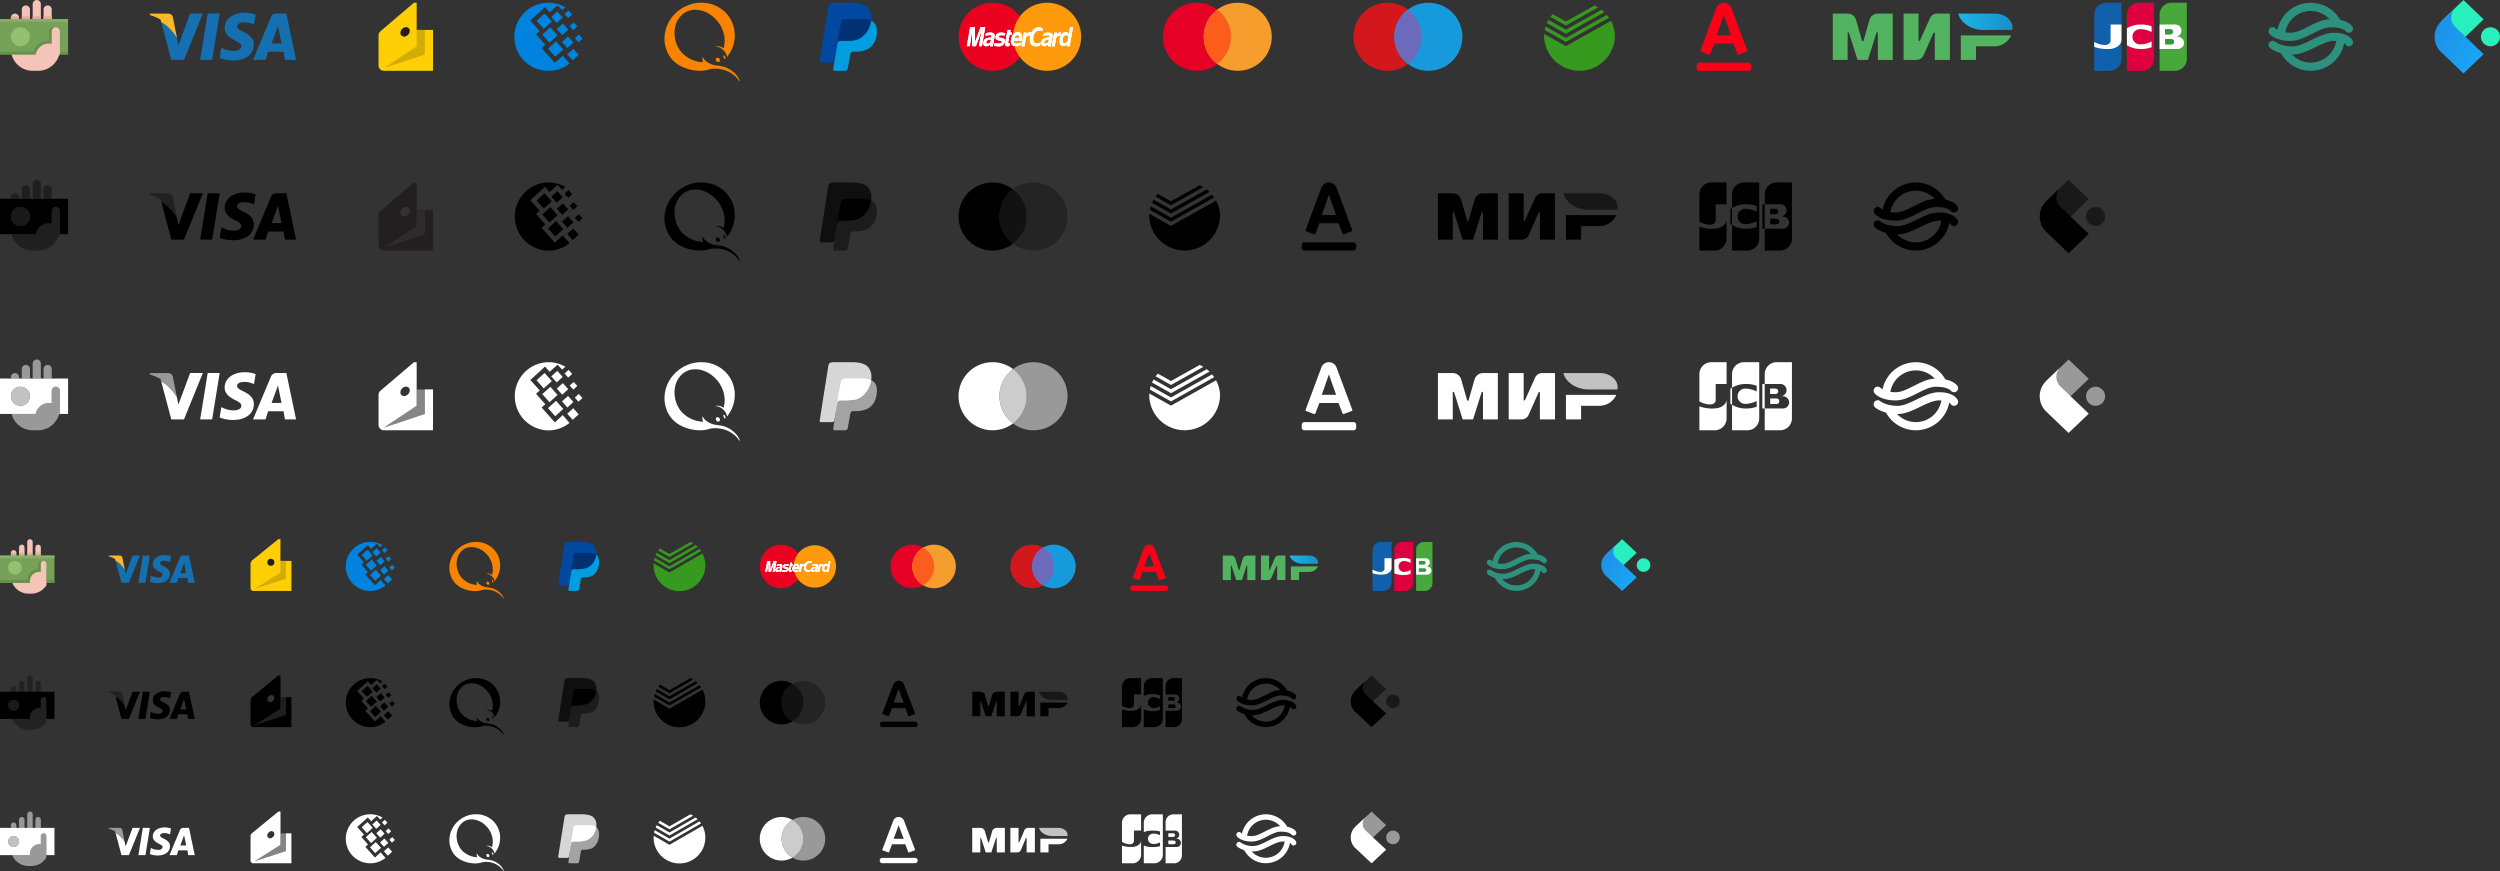 <svg xmlns="http://www.w3.org/2000/svg" xmlns:xlink="http://www.w3.org/1999/xlink" width="918" height="319.844"><rect width="100%" height="100%" fill="#333333" stroke="none"/><defs><linearGradient id="linear-gradient" x1="630" y1="293.5" x2="619.531" y2="293.5" gradientUnits="userSpaceOnUse"><stop offset="0" stop-color="#198eca"/><stop offset="1" stop-color="#1db5e4"/></linearGradient><linearGradient id="linear-gradient-2" x1="747" y1="299.956" x2="734" y2="293.044" gradientUnits="userSpaceOnUse"><stop offset="0" stop-color="#19a7f5"/><stop offset="1" stop-color="#1d90e9"/></linearGradient><linearGradient id="linear-gradient-3" x1="884.969" y1="96" x2="865.063" y2="96" xlink:href="#linear-gradient"/><linearGradient id="linear-gradient-4" x1="1058" y1="107.707" x2="1040" y2="98.137" xlink:href="#linear-gradient-2"/><style>.cls-1,.cls-10,.cls-2,.cls-3,.cls-4,.cls-5,.cls-6,.cls-7,.cls-8{fill:#fff}.cls-1,.cls-11,.cls-12,.cls-14,.cls-15,.cls-16,.cls-17,.cls-18,.cls-19,.cls-2,.cls-20,.cls-21,.cls-22,.cls-23,.cls-28,.cls-30,.cls-31,.cls-32,.cls-33,.cls-35,.cls-36,.cls-37,.cls-38,.cls-39,.cls-4,.cls-40,.cls-45,.cls-48,.cls-49,.cls-5,.cls-50,.cls-52,.cls-53,.cls-54,.cls-55,.cls-56,.cls-57,.cls-6,.cls-60,.cls-61,.cls-63,.cls-68,.cls-7,.cls-8,.cls-9{fill-rule:evenodd}.cls-1,.cls-10,.cls-13,.cls-22{opacity:.5}.cls-17,.cls-27,.cls-3,.cls-8{opacity:.7}.cls-11,.cls-15,.cls-4{opacity:.4}.cls-20,.cls-5{opacity:.55}.cls-6{opacity:.8}.cls-7{opacity:.75}.cls-21,.cls-56,.cls-60,.cls-63,.cls-68,.cls-9{fill:none;stroke-linecap:round}.cls-60,.cls-9{stroke:#fff}.cls-21,.cls-56,.cls-9{stroke-width:2px}.cls-11{fill:#080808}.cls-14{opacity:.35}.cls-16{opacity:.45}.cls-18{opacity:.3}.cls-19{opacity:.65}.cls-21,.cls-63{stroke:#000}.cls-23{fill:#f3c4b7}.cls-25{fill:#76a158}.cls-27{fill:#9fd17d}.cls-28{fill:#669248}.cls-29,.cls-30{fill:#1470b0}.cls-29{fill-opacity:0}.cls-31{fill:#ffb927}.cls-32{fill:#ffcf06}.cls-33{fill:#d3ac06}.cls-61{fill:#231f20}.cls-35{fill:#0083de}.cls-36{fill:#f78300}.cls-37{fill:#009ddf}.cls-38{fill:#0048a0}.cls-39{fill:#003172}.cls-40{fill:#369a1e}.cls-41{fill:#ec0020}.cls-42{fill:#fe9a0c}.cls-43{fill:#e70025}.cls-44{fill:#f59e2d}.cls-45{fill:#fc5d1d}.cls-46{fill:#d2181c}.cls-47{fill:#179adc}.cls-48{fill:#6c6bbb}.cls-49{fill:#fc0018}.cls-50{fill:#52b461}.cls-52{fill:#1060ac}.cls-53{fill:#df003f}.cls-54{fill:#48a83b}.cls-55{fill:#30993d}.cls-56,.cls-68{stroke:#2d927d}.cls-57,.cls-59{fill:#28efbd}.cls-60,.cls-63,.cls-68{stroke-width:3px}</style></defs><g id="payment_small_white" data-name="payment small white"><g id="Наличными"><path id="Rounded_Rectangle_224_copy" data-name="Rounded Rectangle 224 copy" class="cls-1" d="M159 392v-3a1 1 0 012 0v3h-2zm-3 0v-5a1 1 0 012 0v5h-2zm-3 0v-3a1 1 0 012 0v3h-2zm-3 0v-1a1 1 0 012 0v1h-2z" transform="translate(-146 -88)"/><path class="cls-2" d="M163 402v-7a1 1 0 00-2 0v3.051a3.443 3.443 0 00-.5-.051 3.5 3.5 0 00-3.5 3.5 3.3 3.3 0 00.056.5H146v-10h20v10h-3zm-12-7a2 2 0 102 2 2 2 0 00-2-2z" transform="translate(-146 -88)"/><circle id="Ellipse_51_copy" data-name="Ellipse 51 copy" class="cls-3" cx="5" cy="309" r="2"/><path id="Ellipse_50_copy" data-name="Ellipse 50 copy" class="cls-1" d="M163 402.937a6.479 6.479 0 01-5.5 3.063h-1a6.5 6.5 0 01-6-4h6.556a3.3 3.3 0 01-.056-.5 3.5 3.5 0 013.5-3.5 3.443 3.443 0 01.5.051V395a1 1 0 012 0v7.937z" transform="translate(-146 -88)"/></g><g id="visa"><path id="Shape_338_copy_3" data-name="Shape 338 copy 3" class="cls-2" d="M215.108 402s-.23-1.4-.307-1.752h-3.318c-.092.275-.551 1.752-.551 1.752h-2.707l3.839-9.156a1.268 1.268 0 011.346-.84h2l2.1 10h-2.4zm-1.331-6.441l-.184-.854c-.122.381-.352.977-.336.961 0 0-.826 2.212-1.025 2.792h2.141c-.107-.503-.596-2.899-.596-2.899zm-5.568-1.25a4.337 4.337 0 00-1.927-.382c-1.025 0-1.484.427-1.5.854 0 .474.551.778 1.468 1.236 1.484.7 2.172 1.572 2.157 2.716-.015 2.059-1.774 3.4-4.5 3.4a7.9 7.9 0 01-2.875-.533l.351-2.243.352.168a5.213 5.213 0 002.417.534 1.347 1.347 0 001.56-.977c0-.442-.336-.763-1.346-1.251-.979-.472-2.279-1.265-2.264-2.7.016-1.937 1.805-3.3 4.36-3.3a6.559 6.559 0 012.325.411l-.352 2.167zM196.829 402l1.622-10h2.585l-1.621 10h-2.586zm-6.225 0l-2.007-7.528-.157-.611a5.9 5.9 0 011 .633 10.8 10.8 0 012.381 2.726l-.008-.043.05.259.276 1.373 2.534-6.809h2.738l-4.069 10H190.6z" transform="translate(-146 -88)"/><path id="Shape_338_copy_2" data-name="Shape 338 copy 2" class="cls-1" d="M189.435 394.494a5.9 5.9 0 00-1-.633l-.147-.554a10.341 10.341 0 00-2.323-1.009v-.31h3.971a1.04 1.04 0 011.015.825l.86 4.407a10.8 10.8 0 00-2.376-2.726z" transform="translate(-146 -88)"/></g><g id="yandexdengi"><path class="cls-2" d="M252 405h-13a1 1 0 01-1-1v-9.026a1.2 1.2 0 01.33-.826l.447-.4 9.448-7.75.775.002v7l-.011 5.236-9.486 6.012 11.49-3.757L251 394h2v11h-1zm-7.073-11.517a1.152 1.152 0 011.719.236 1.5 1.5 0 01-.68 1.811 1.154 1.154 0 01-1.72-.236 1.5 1.5 0 01.681-1.811z" transform="translate(-146 -88)"/><path id="Shape_1_copy" data-name="Shape 1 copy" class="cls-4" d="M249 394h2l-.007 6.491-11.49 3.757 9.486-6.012z" transform="translate(-146 -88)"/></g><g id="webmoney"><path id="Shape_336_copy" data-name="Shape 336 copy" class="cls-2" d="M281.973 386.993a8.854 8.854 0 013.925.914q.279.133.558.294l-.824.743-1.239-1.288-2.093 1.874-1.242-1.362-3.9 3.528 2.5 2.767-.982.867 2.46 2.771-.976.865 3.515 3.933 2.087-1.931 1.8 2.068a9.42 9.42 0 01-1.18.788 8.849 8.849 0 01-4.409 1.176 9 9 0 010-18.007zm-1.633 8.435l2.13-1.928 1.919 2.141-2.13 1.927-1.919-2.14zm1.515 3.7l2.13-1.929 1.919 2.141-2.131 1.929-1.918-2.141zm-3.039-7.356l2.13-1.928 1.918 2.141-2.13 1.927-1.918-2.14zm3.909-1.038l1.6-1.445 1.438 1.605-1.6 1.447-1.439-1.607zm2.839 6.622l1.6-1.446 1.438 1.606-1.6 1.445-1.438-1.605zm1.4 3.243l1.6-1.446 1.439 1.606-1.6 1.445-1.439-1.605zm.644-7.432l1.065-.964.959 1.07-1.065.963-.959-1.069zm-1.361-3.182l1.065-.963.959 1.07-1.065.964-.959-1.071zm2.722 6.361l1.066-.964.965 1.071-1.065.964-.959-1.071zm-4.776-2.383l1.6-1.446 1.439 1.605-1.6 1.447-1.439-1.606z" transform="translate(-146 -88)"/></g><g id="qiwi"><path id="Shape_340_copy" data-name="Shape 340 copy" class="cls-2" d="M327.593 401.383a3.366 3.366 0 00-1.08-1.886 2.787 2.787 0 00-.653-.471 2.44 2.44 0 00-.382-.18 2.3 2.3 0 00-1.081-.178 2.078 2.078 0 01.9-.114 4.362 4.362 0 01.764.18c.2.111.407.223.608.337a7.452 7.452 0 00-.247-4.783 8.555 8.555 0 00-2.318-3.368 7.716 7.716 0 00-3.759-1.931 6.21 6.21 0 00-2.477.023 5.56 5.56 0 00-1.913.919 5.675 5.675 0 00-1.328 1.528 3.089 3.089 0 00-.27.449c-.069.17-.147.333-.225.494a7.555 7.555 0 00-.4 3.638 8.342 8.342 0 00.608 2.223c.164.315.313.645.494.942a9.183 9.183 0 00.586.832 8.492 8.492 0 001.508 1.325 8.267 8.267 0 004.277 1.414.714.714 0 00-.068-.314c-.027-.108-.037-.232-.068-.337a3.357 3.357 0 010-.763.316.316 0 01.113.157.352.352 0 00.113.134 2.486 2.486 0 00.2.315 2.812 2.812 0 00.518.516 4.981 4.981 0 001.283.763 5.35 5.35 0 001.644.4c.6.081 1.181.183 1.732.314a6.666 6.666 0 011.441.606 5.937 5.937 0 01.63.4 1.674 1.674 0 01.293.225c.118.047.17.159.292.2a9.44 9.44 0 01.992 1.056 4.8 4.8 0 01.382.652c.082.09.106.238.18.337a.461.461 0 01.022.382c-.167.023-.133-.152-.2-.225a1.349 1.349 0 01-.158-.269c-.264-.277-.5-.58-.788-.831a6.165 6.165 0 00-.9-.7 6.787 6.787 0 00-2.206-1.011 8.333 8.333 0 00-2.858-.27 6.472 6.472 0 00-1.329.292 12.691 12.691 0 01-1.373.225 11.423 11.423 0 01-5.267-.988 8.332 8.332 0 01-1.981-1.235 6.191 6.191 0 01-.832-.786 5.2 5.2 0 01-.676-.921 8.994 8.994 0 01-.585-1.033 9.181 9.181 0 01-.405-1.19 5.939 5.939 0 01-.27-1.347c-.008-.135-.069-.395-.068-.606a.355.355 0 00.023-.068 2.151 2.151 0 010-.651 6.854 6.854 0 01.157-1.415 8.315 8.315 0 01.338-1.258c.134-.4.311-.766.472-1.144.109-.162.191-.349.293-.516.086-.177.215-.31.293-.5a2.178 2.178 0 00.18-.224c.035-.1.128-.142.157-.247a.748.748 0 00.18-.225.691.691 0 00.18-.224c.269-.264.509-.556.788-.808s.591-.489.879-.741c.182-.087.314-.225.494-.315.137-.125.337-.188.473-.314a11.388 11.388 0 011.1-.517 8.65 8.65 0 011.171-.426 9.5 9.5 0 012.813-.337c.039 0 .058-.039.067 0a8.858 8.858 0 014.8 1.5 8.481 8.481 0 012.926 3.346 8.805 8.805 0 01.743 5.232 8.843 8.843 0 01-1.306 3.413 2.852 2.852 0 01-.315.472.939.939 0 01-.157.224 1.088 1.088 0 01-.09.113.068.068 0 01-.045.045c0 .061-.022.069-.029.044zm-.539.585a1.106 1.106 0 01-.429-.674.559.559 0 010-.314.147.147 0 01.045-.023.259.259 0 01.225.045 1.387 1.387 0 01.271.561.38.38 0 01-.112.405zm-1.981-.382c0-.025.022-.013.022 0a.681.681 0 01.608.741.477.477 0 01-.383.426.692.692 0 01-.653-.987.459.459 0 01.406-.18z" transform="translate(-146 -88)"/></g><g id="PayPal_copy_2" data-name="PayPal copy 2"><path id="Shape_452_copy" data-name="Shape 452 copy" class="cls-5" d="M355.746 397.247c.332-2.211.78-4.55.9-5.321.076-.5.338-.912 1.34-.912h3.655c.848 0 2.878-.1 3.784 1.173 1.049 1.475.362 4.193-.087 5.135a5.186 5.186 0 01-1.894 2.129 7.133 7.133 0 01-2.773.56c-1.01.014-1.275-.117-1.444.99s-.535 3.067-.566 3.311a.72.72 0 01-.844.684h-2.532c-.339 0-.647.078-.555-.635.143-1.114.816-5.779 1.016-7.114z" transform="translate(-146 -88)"/><path class="cls-6" d="M352.238 394.581c.355-2.182.956-5.92 1.082-6.68.082-.5.363-.9 1.436-.9h5c.908 0 3.25.107 4.259 1.221 1.047 1.157 1.353 2.86.478 5.061a5.567 5.567 0 01-2.986 3.2 11.3 11.3 0 01-4.177.506c-1.082.014-1.426-.1-1.607.994s-.719 4.1-.752 4.343-.013.675-.9.675h-2.481c-.364 0-.712.074-.595-.627.17-1.027 1.029-6.474 1.243-7.793z" transform="translate(-146 -88)"/><path id="Shape_452_copy_4" data-name="Shape 452 copy 4" class="cls-2" d="M364.494 393.283a5.567 5.567 0 01-2.986 3.2 12.123 12.123 0 01-4.334.506c-1.081.014-1.331-.1-1.513.994 0 0-.033.011-.033.015h.007l.111-.753c.332-2.211.78-4.55.9-5.321.076-.5.338-.912 1.34-.912h3.655a5.634 5.634 0 013.3.693 7.335 7.335 0 01-.447 1.578z" transform="translate(-146 -88)"/></g><g id="sberbank"><path id="Rectangle_293_copy_8" data-name="Rectangle 293 copy 8" class="cls-2" d="M391.835 398.212v.007-.007l12.1-6.971a9.354 9.354 0 011.065 4.312 9.5 9.5 0 01-19 0c0-.231.011-.459.028-.686zm.007-1.164l-5.672-3.268a9.216 9.216 0 01.235-.957l5.43 3.129v.006-.006l11.026-6.352q.3.369.564.767zm10.334-8.214l-10.334 5.953-5.086-2.931a9.177 9.177 0 01.417-.851l4.662 2.686v.006-.006l9.578-5.518a9.8 9.8 0 01.763.661zm-10.337 2.6v-.006l7.698-4.428a9.282 9.282 0 01.977.529l-8.672 5-4.13-2.379a9.51 9.51 0 01.588-.753l3.535 2.036z" transform="translate(-146 -88)"/></g><g id="Maestro_copy_2" data-name="Maestro copy 2"><path id="Ellipse_52_copy_4" data-name="Ellipse 52 copy 4" class="cls-1" d="M441 404a7.955 7.955 0 01-4-1.079 7.988 7.988 0 000-13.842A8 8 0 11441 404z" transform="translate(-146 -88)"/><path id="Ellipse_52_copy_5" data-name="Ellipse 52 copy 5" class="cls-2" d="M433 396a7.991 7.991 0 004 6.921 8 8 0 110-13.842 7.991 7.991 0 00-4 6.921z" transform="translate(-146 -88)"/><path id="Ellipse_52_copy_9" data-name="Ellipse 52 copy 9" class="cls-7" d="M437 402.921a7.988 7.988 0 010-13.842 7.988 7.988 0 010 13.842z" transform="translate(-146 -88)"/></g><g id="alfabank"><path id="Rounded_Rectangle_230" data-name="Rounded Rectangle 230" class="cls-2" d="M481.839 400.268l-2.02.734a.264.264 0 01-.333-.154l-1.047-2.832h-4.9l-1.044 2.826a.264.264 0 01-.332.155l-2.017-.734a.249.249 0 01-.161-.319l4.078-10.7a2.1 2.1 0 013.844 0L482 399.95a.248.248 0 01-.161.318zm-5.53-8.324l-.321-.9v-.007L474.143 396h3.692zM469.984 403h12.032a.985.985 0 010 1.969h-12.032a.985.985 0 010-1.969z" transform="translate(-146 -88)"/></g><g id="mir"><path id="Rectangle_295_copy" data-name="Rectangle 295 copy" class="cls-2" d="M512.01 401v-5.345h-.244l-1.74 5.345h-2.072l-1.736-5.345h-.242V401H503v-9h2.976a1.724 1.724 0 011.66 1.186l1.223 4.16h.257l1.225-4.16A1.726 1.726 0 01512.01 392h2.976v9h-2.976z" transform="translate(-146 -88)"/><path class="cls-2" d="M522.978 401v-5.345h-.227l-1.881 4.485a1.46 1.46 0 01-1.332.86h-2.525v-9h3v5.345h.238l1.905-4.49.015-.034a1.46 1.46 0 011.312-.817h2.525v9h-3.028zm11.569-2.986h-3.528V401h-3v-5.007h9.953a3.6 3.6 0 01-3.425 2.021z" transform="translate(-146 -88)"/><path id="Ellipse_53_copy_2" data-name="Ellipse 53 copy 2" class="cls-8" d="M537.919 395.006h-5.412c-2.472 0-4.528-1.3-4.961-3.006h7.023c1.89 0 3.422 1.117 3.422 2.494a1.873 1.873 0 01-.072.512z" transform="translate(-146 -88)"/></g><g id="Group_1_copy_4" data-name="Group 1 copy 4"><path id="Rounded_Rectangle_231_copy_2" data-name="Rounded Rectangle 231 copy 2" class="cls-2" d="M562.383 392.969v3.831a1.279 1.279 0 01-1.487 1.2h-.214a5.568 5.568 0 01-2.693-.882V390.2a3.114 3.114 0 013.042-3.181h3.978v5.954h-2.626zM560.65 399h.867c1.886 0 3.308-.958 3.492-2.184v5a3.114 3.114 0 01-3.042 3.184h-3.978v-6.5a10.177 10.177 0 002.661.5z" transform="translate(-146 -88)"/><path class="cls-2" d="M569.961 405H566v-6.523a7.764 7.764 0 003.251.555 8.239 8.239 0 002.719-.33v-1.38a5.285 5.285 0 01-2.593.579 1.894 1.894 0 010-3.787 5.308 5.308 0 012.593.581v-1.363a8.238 8.238 0 00-2.72-.332 7.78 7.78 0 00-3.251.555V390.2a3.108 3.108 0 013.03-3.181h3.961v14.8a3.108 3.108 0 01-3.029 3.181z" transform="translate(-146 -88)"/><path id="Rounded_Rectangle_232_copy_2" data-name="Rounded Rectangle 232 copy 2" class="cls-2" d="M577.72 397.326a.709.709 0 01-.742.671H575v-1.343h1.981a.71.71 0 01.739.672zm-2.72-3.34h1.733a.676.676 0 110 1.345H575v-1.345zM577.4 405H574v-5.992h3.928a1.511 1.511 0 100-3h-.554a1.506 1.506 0 100-3h-3.373V390.2a2.934 2.934 0 012.6-3.181H580v14.8a2.933 2.933 0 01-2.6 3.181z" transform="translate(-146 -88)"/></g><g id="Assist_copy_4" data-name="Assist copy 4"><path id="Shape_453_copy_3" data-name="Shape 453 copy 3" class="cls-9" d="M600.983 394.516s1.165 1.506 4.628 1.506c3.638 0 7-3.607 10.6-3.65 3.818-.045 4.806 1.46 4.806 1.46" transform="translate(-146 -88)"/><path id="Shape_453_copy_2" data-name="Shape 453 copy 2" class="cls-9" d="M600.983 398.146a8.1 8.1 0 005.165 1.5c3.639 0 7.33-3.6 10.923-3.649 3.167-.045 3.945 1.46 3.945 1.46" transform="translate(-146 -88)"/><path id="Ellipse_54_copy_2" data-name="Ellipse 54 copy 2" class="cls-9" d="M618.77 396.716a7.982 7.982 0 01-15.113 2.794m-.759-4.461a7.981 7.981 0 0115.046-2.66" transform="translate(-146 -88)"/></g><g id="Яндекс_Касса_copy_2" data-name="Яндекс Касса copy 2"><path class="cls-1" d="M643.761 391.5l5.883-5.5 5.349 5-5.884 5.5z" transform="translate(-146 -88)"/><path id="Rectangle_301_copy" data-name="Rectangle 301 copy" class="cls-2" d="M647.505 393l7.488 7-5.349 5-5.883-5.5a5.4 5.4 0 010-8l1.07-1 2.674-2.5a3.374 3.374 0 000 5z" transform="translate(-146 -88)"/><circle class="cls-10" cx="511.5" cy="307.5" r="2.5"/></g></g><g id="payment_small_black" data-name="payment small black"><g id="Наличными-2" data-name="Наличными"><path id="Rounded_Rectangle_224_copy-2" data-name="Rounded Rectangle 224 copy" class="cls-11" d="M159 342v-3a1 1 0 012 0v3h-2zm-3 0v-5a1 1 0 012 0v5h-2zm-3 0v-3a1 1 0 012 0v3h-2zm-3 0v-1a1 1 0 012 0v1h-2z" transform="translate(-146 -88)"/><path class="cls-12" d="M163 352v-7a1 1 0 00-2 0v3.051a3.443 3.443 0 00-.5-.051 3.5 3.5 0 00-3.5 3.5 3.3 3.3 0 00.056.5H146v-10h20v10h-3zm-12-7a2 2 0 102 2 2 2 0 00-2-2z" transform="translate(-146 -88)"/><circle id="Ellipse_51_copy-2" data-name="Ellipse 51 copy" class="cls-13" cx="5" cy="259" r="2"/><path id="Ellipse_50_copy-2" data-name="Ellipse 50 copy" class="cls-11" d="M163 352.937a6.479 6.479 0 01-5.5 3.063h-1a6.5 6.5 0 01-6-4h6.556a3.3 3.3 0 01-.056-.5 3.5 3.5 0 013.5-3.5 3.443 3.443 0 01.5.051V345a1 1 0 012 0v7.937z" transform="translate(-146 -88)"/></g><g id="visa-2" data-name="visa"><path id="Shape_338_copy_3-2" data-name="Shape 338 copy 3" class="cls-12" d="M215.108 352s-.23-1.4-.307-1.752h-3.318c-.092.275-.551 1.752-.551 1.752h-2.707l3.839-9.156a1.268 1.268 0 011.346-.84h2l2.1 10h-2.4zm-1.331-6.441l-.184-.854c-.122.381-.352.976-.336.961 0 0-.826 2.212-1.025 2.792h2.141c-.107-.503-.596-2.899-.596-2.899zm-5.568-1.25a4.337 4.337 0 00-1.927-.382c-1.025 0-1.484.427-1.5.854 0 .474.551.778 1.468 1.236 1.484.7 2.172 1.572 2.157 2.716-.015 2.059-1.774 3.4-4.5 3.4a7.9 7.9 0 01-2.875-.533l.351-2.243.352.168a5.213 5.213 0 002.417.534 1.347 1.347 0 001.56-.977c0-.442-.336-.763-1.346-1.251-.979-.472-2.279-1.266-2.264-2.7.016-1.937 1.805-3.3 4.36-3.3a6.559 6.559 0 012.325.411l-.352 2.167zM196.829 352l1.622-10h2.585l-1.621 10h-2.586zm-6.225 0l-2.007-7.528-.157-.611a5.9 5.9 0 011 .633 10.8 10.8 0 012.381 2.726l-.008-.043.05.259.276 1.373 2.534-6.809h2.738l-4.069 10H190.6z" transform="translate(-146 -88)"/><path id="Shape_338_copy_2-2" data-name="Shape 338 copy 2" class="cls-14" d="M189.435 344.494a5.9 5.9 0 00-1-.633l-.147-.554a10.387 10.387 0 00-2.323-1.009v-.31h3.971a1.04 1.04 0 011.015.825l.86 4.407a10.8 10.8 0 00-2.376-2.726z" transform="translate(-146 -88)"/></g><g id="yandexdengi-2" data-name="yandexdengi"><path class="cls-12" d="M252 355h-13a1 1 0 01-1-1v-9.026a1.2 1.2 0 01.33-.826l.447-.4 9.448-7.75.775.002v7l-.011 5.236-9.486 6.012 11.49-3.757L251 344h2v11h-1zm-7.073-11.517a1.152 1.152 0 011.719.236 1.5 1.5 0 01-.68 1.811 1.154 1.154 0 01-1.72-.236 1.5 1.5 0 01.681-1.811z" transform="translate(-146 -88)"/><path id="Shape_1_copy-2" data-name="Shape 1 copy" class="cls-15" d="M249 344h2l-.007 6.491-11.49 3.757 9.486-6.012z" transform="translate(-146 -88)"/></g><g id="webmoney-2" data-name="webmoney"><path id="Shape_336_copy-2" data-name="Shape 336 copy" class="cls-12" d="M281.973 336.993a8.854 8.854 0 013.925.914q.279.133.558.294l-.824.743-1.239-1.288-2.093 1.874-1.242-1.362-3.9 3.528 2.5 2.767-.982.867 2.46 2.771-.976.865 3.515 3.933 2.087-1.931 1.8 2.068a9.42 9.42 0 01-1.18.788 8.849 8.849 0 01-4.409 1.176 9 9 0 010-18.007zm-1.633 8.435l2.13-1.928 1.919 2.141-2.13 1.927-1.919-2.14zm1.515 3.7l2.13-1.929 1.919 2.141-2.131 1.929-1.918-2.141zm-3.039-7.356l2.13-1.928 1.918 2.141-2.13 1.927-1.918-2.14zm3.909-1.038l1.6-1.445 1.438 1.605-1.6 1.447-1.439-1.607zm2.839 6.622l1.6-1.446 1.438 1.606-1.6 1.445-1.438-1.605zm1.4 3.243l1.6-1.446 1.439 1.606-1.6 1.445-1.439-1.605zm.644-7.432l1.065-.964.959 1.07-1.065.963-.959-1.069zm-1.361-3.182l1.065-.963.959 1.07-1.065.964-.959-1.071zm2.722 6.361l1.066-.964.965 1.071-1.065.964-.959-1.071zm-4.776-2.383l1.6-1.446 1.439 1.605-1.6 1.447-1.439-1.606z" transform="translate(-146 -88)"/></g><g id="qiwi-2" data-name="qiwi"><path id="Shape_340_copy-2" data-name="Shape 340 copy" class="cls-12" d="M327.593 351.383a3.366 3.366 0 00-1.08-1.886 2.787 2.787 0 00-.653-.471 2.44 2.44 0 00-.382-.18 2.3 2.3 0 00-1.081-.178 2.078 2.078 0 01.9-.114 4.362 4.362 0 01.764.18c.2.111.407.223.608.337a7.452 7.452 0 00-.247-4.783 8.555 8.555 0 00-2.318-3.368 7.716 7.716 0 00-3.759-1.931 6.21 6.21 0 00-2.477.023 5.56 5.56 0 00-1.913.919 5.675 5.675 0 00-1.328 1.528 3.089 3.089 0 00-.27.449c-.069.17-.147.333-.225.494a7.555 7.555 0 00-.4 3.638 8.342 8.342 0 00.608 2.223c.164.315.313.645.494.942a9.183 9.183 0 00.586.832 8.492 8.492 0 001.508 1.325 8.267 8.267 0 004.277 1.414.717.717 0 00-.068-.314c-.027-.108-.037-.232-.068-.337a3.357 3.357 0 010-.763.316.316 0 01.113.157.352.352 0 00.113.134 2.486 2.486 0 00.2.315 2.843 2.843 0 00.518.516 5.058 5.058 0 001.283.763 5.35 5.35 0 001.644.4c.6.081 1.181.183 1.732.314a6.666 6.666 0 011.441.606 5.937 5.937 0 01.63.4 1.674 1.674 0 01.293.225c.118.047.17.159.292.2a9.44 9.44 0 01.992 1.056 4.8 4.8 0 01.382.652c.082.09.106.238.18.337a.461.461 0 01.022.382c-.167.024-.133-.152-.2-.225a1.349 1.349 0 01-.158-.269c-.264-.277-.5-.58-.788-.831a6.165 6.165 0 00-.9-.7 6.787 6.787 0 00-2.206-1.011 8.333 8.333 0 00-2.858-.27 6.472 6.472 0 00-1.329.292 12.691 12.691 0 01-1.373.225 11.423 11.423 0 01-5.267-.988 8.332 8.332 0 01-1.981-1.235 6.191 6.191 0 01-.832-.786 5.2 5.2 0 01-.676-.921 8.994 8.994 0 01-.585-1.033 9.181 9.181 0 01-.405-1.19 5.939 5.939 0 01-.27-1.347c-.008-.135-.069-.395-.068-.606a.332.332 0 00.023-.068 2.151 2.151 0 010-.651 6.854 6.854 0 01.157-1.415 8.283 8.283 0 01.338-1.258c.134-.4.311-.766.472-1.144.109-.162.191-.349.293-.516.086-.177.215-.31.293-.5a2.178 2.178 0 00.18-.224c.035-.1.128-.142.157-.247a.748.748 0 00.18-.225.691.691 0 00.18-.224c.269-.264.509-.556.788-.808s.591-.489.879-.741c.182-.087.314-.225.494-.315.137-.125.337-.188.473-.314a11.388 11.388 0 011.1-.517 8.65 8.65 0 011.171-.426 9.5 9.5 0 012.813-.337c.039 0 .058-.039.067 0a8.858 8.858 0 014.8 1.5 8.481 8.481 0 012.926 3.346 8.805 8.805 0 01.743 5.232 8.843 8.843 0 01-1.306 3.413 2.852 2.852 0 01-.315.472.939.939 0 01-.157.224 1.088 1.088 0 01-.09.113.068.068 0 01-.045.045c0 .061-.022.069-.029.044zm-.539.585a1.106 1.106 0 01-.429-.674.559.559 0 010-.314.147.147 0 01.045-.023.259.259 0 01.225.045 1.387 1.387 0 01.271.561.38.38 0 01-.112.405zm-1.981-.382c0-.025.022-.013.022 0a.681.681 0 01.608.741.477.477 0 01-.383.426.692.692 0 01-.653-.987.459.459 0 01.406-.18z" transform="translate(-146 -88)"/></g><g id="PayPal_copy_2-2" data-name="PayPal copy 2"><path id="Shape_452_copy-2" data-name="Shape 452 copy" class="cls-16" d="M355.746 347.247c.332-2.211.78-4.55.9-5.321.076-.5.338-.912 1.34-.912h3.655c.848 0 2.878-.1 3.784 1.173 1.049 1.475.362 4.193-.087 5.135a5.186 5.186 0 01-1.894 2.129 7.133 7.133 0 01-2.773.56c-1.01.014-1.275-.117-1.444.99s-.535 3.067-.566 3.311a.72.72 0 01-.844.684h-2.532c-.339 0-.647.078-.555-.635.143-1.114.816-5.779 1.016-7.114z" transform="translate(-146 -88)"/><path class="cls-17" d="M352.238 344.581c.355-2.182.956-5.92 1.082-6.68.082-.5.363-.9 1.436-.9h5c.908 0 3.25.107 4.259 1.221 1.047 1.157 1.353 2.86.478 5.061a5.567 5.567 0 01-2.986 3.2 11.3 11.3 0 01-4.177.506c-1.082.014-1.426-.1-1.607.994s-.719 4.1-.752 4.343-.013.675-.9.675h-2.481c-.364 0-.712.074-.595-.627.17-1.028 1.029-6.474 1.243-7.793z" transform="translate(-146 -88)"/><path id="Shape_452_copy_4-2" data-name="Shape 452 copy 4" class="cls-12" d="M364.494 343.283a5.567 5.567 0 01-2.986 3.2 12.123 12.123 0 01-4.334.506c-1.081.014-1.331-.1-1.513.994 0 0-.033.011-.033.015h.007l.111-.753c.332-2.211.78-4.55.9-5.321.076-.5.338-.912 1.34-.912h3.655a5.634 5.634 0 013.3.693 7.335 7.335 0 01-.447 1.578z" transform="translate(-146 -88)"/></g><g id="sberbank-2" data-name="sberbank"><path id="Rectangle_293_copy_8-2" data-name="Rectangle 293 copy 8" class="cls-12" d="M391.835 348.212v.007-.007l12.1-6.971a9.354 9.354 0 011.065 4.312 9.5 9.5 0 01-19 0c0-.231.011-.459.028-.686zm.007-1.164l-5.672-3.268a9.216 9.216 0 01.235-.957l5.43 3.129v.006-.006l11.026-6.352q.3.369.564.767zm10.334-8.214l-10.334 5.953-5.086-2.931a9.177 9.177 0 01.417-.851l4.662 2.686v.006-.006l9.578-5.518a9.8 9.8 0 01.763.661zm-10.337 2.6v-.006l7.698-4.428a9.282 9.282 0 01.977.529l-8.672 5-4.13-2.379a9.51 9.51 0 01.588-.753l3.535 2.036z" transform="translate(-146 -88)"/></g><g id="Maestro_copy_2-2" data-name="Maestro copy 2"><path id="Ellipse_52_copy_4-2" data-name="Ellipse 52 copy 4" class="cls-18" d="M441 354a7.955 7.955 0 01-4-1.079 7.988 7.988 0 000-13.842A8 8 0 11441 354z" transform="translate(-146 -88)"/><path id="Ellipse_52_copy_5-2" data-name="Ellipse 52 copy 5" class="cls-12" d="M433 346a7.991 7.991 0 004 6.921 8 8 0 110-13.842 7.991 7.991 0 00-4 6.921z" transform="translate(-146 -88)"/><path id="Ellipse_52_copy_9-2" data-name="Ellipse 52 copy 9" class="cls-19" d="M437 352.921a7.988 7.988 0 010-13.842 7.988 7.988 0 010 13.842z" transform="translate(-146 -88)"/></g><g id="alfabank-2" data-name="alfabank"><path id="Rounded_Rectangle_230-2" data-name="Rounded Rectangle 230" class="cls-12" d="M481.839 350.268l-2.02.734a.265.265 0 01-.333-.154l-1.047-2.832h-4.9l-1.044 2.826a.264.264 0 01-.332.155l-2.017-.734a.249.249 0 01-.161-.319l4.078-10.7a2.1 2.1 0 013.844 0L482 349.95a.248.248 0 01-.161.318zm-5.53-8.324l-.321-.9v-.007L474.143 346h3.692zM469.984 353h12.032a.985.985 0 010 1.969h-12.032a.985.985 0 010-1.969z" transform="translate(-146 -88)"/></g><g id="mir-2" data-name="mir"><path id="Rectangle_295_copy-2" data-name="Rectangle 295 copy" class="cls-12" d="M512.01 351v-5.345h-.244l-1.74 5.345h-2.072l-1.736-5.345h-.242V351H503v-9h2.976a1.724 1.724 0 011.66 1.186l1.223 4.16h.257l1.225-4.16A1.726 1.726 0 01512.01 342h2.976v9h-2.976z" transform="translate(-146 -88)"/><path class="cls-12" d="M522.978 351v-5.345h-.227l-1.881 4.485a1.46 1.46 0 01-1.332.86h-2.525v-9h3v5.345h.238l1.905-4.49.015-.034a1.46 1.46 0 011.312-.817h2.525v9h-3.028zm11.569-2.986h-3.528V351h-3v-5.007h9.953a3.6 3.6 0 01-3.425 2.021z" transform="translate(-146 -88)"/><path id="Ellipse_53_copy_2-2" data-name="Ellipse 53 copy 2" class="cls-20" d="M537.919 345.006h-5.412c-2.472 0-4.528-1.3-4.961-3.006h7.023c1.89 0 3.422 1.117 3.422 2.494a1.873 1.873 0 01-.072.512z" transform="translate(-146 -88)"/></g><g id="Group_1_copy_4-2" data-name="Group 1 copy 4"><path id="Rounded_Rectangle_231_copy_2-2" data-name="Rounded Rectangle 231 copy 2" class="cls-12" d="M562.383 342.969v3.831a1.279 1.279 0 01-1.487 1.2h-.214a5.568 5.568 0 01-2.693-.882V340.2a3.114 3.114 0 013.042-3.181h3.978v5.954h-2.626zM560.65 349h.867c1.886 0 3.308-.958 3.492-2.184v5a3.114 3.114 0 01-3.042 3.184h-3.978v-6.5a10.177 10.177 0 002.661.5z" transform="translate(-146 -88)"/><path class="cls-12" d="M569.961 355H566v-6.523a7.726 7.726 0 003.251.68 8.161 8.161 0 002.719-.455v-1.38a5.377 5.377 0 01-2.593.7 2.028 2.028 0 010-4.037 5.4 5.4 0 012.593.706v-1.363a8.161 8.161 0 00-2.719-.456 7.742 7.742 0 00-3.251.68V340.2a3.108 3.108 0 013.03-3.181h3.961v14.8a3.108 3.108 0 01-3.03 3.181z" transform="translate(-146 -88)"/><path id="Rounded_Rectangle_232_copy_2-2" data-name="Rounded Rectangle 232 copy 2" class="cls-12" d="M577.72 347.326a.709.709 0 01-.742.671H575v-1.343h1.981a.71.71 0 01.739.672zm-2.72-3.34h1.733a.676.676 0 110 1.345H575v-1.345zM577.4 355H574v-5.992h3.928a1.511 1.511 0 100-3h-.554a1.506 1.506 0 100-3h-3.373V340.2a2.934 2.934 0 012.6-3.181H580v14.8a2.933 2.933 0 01-2.6 3.181z" transform="translate(-146 -88)"/></g><g id="Assist_copy" data-name="Assist copy"><path id="Shape_453_copy_3-2" data-name="Shape 453 copy 3" class="cls-21" d="M600.983 344.516s1.165 1.506 4.628 1.506c3.638 0 7-3.607 10.6-3.65 3.818-.045 4.806 1.46 4.806 1.46" transform="translate(-146 -88)"/><path id="Shape_453_copy_2-2" data-name="Shape 453 copy 2" class="cls-21" d="M600.983 348.146a8.1 8.1 0 005.165 1.5c3.639 0 7.33-3.6 10.923-3.649 3.167-.045 3.945 1.46 3.945 1.46" transform="translate(-146 -88)"/><path id="Ellipse_54_copy_2-2" data-name="Ellipse 54 copy 2" class="cls-21" d="M618.77 346.716a7.982 7.982 0 01-15.113 2.8m-.759-4.463a7.982 7.982 0 0115.046-2.659" transform="translate(-146 -88)"/></g><g id="Яндекс_Касса_copy" data-name="Яндекс Касса copy"><path class="cls-22" d="M643.761 341.5l5.883-5.5 5.349 5-5.884 5.5z" transform="translate(-146 -88)"/><path id="Rectangle_301_copy-2" data-name="Rectangle 301 copy" class="cls-12" d="M647.505 343l7.488 7-5.349 5-5.883-5.5a5.4 5.4 0 010-8l1.07-1 2.674-2.5a3.374 3.374 0 000 5z" transform="translate(-146 -88)"/><circle class="cls-13" cx="511.5" cy="257.5" r="2.5"/></g></g><g id="payment_small" data-name="payment small"><g id="Наличными-3" data-name="Наличными"><path id="Rounded_Rectangle_224_copy-3" data-name="Rounded Rectangle 224 copy" class="cls-23" d="M157 286a1 1 0 011 1v6a1 1 0 01-2 0v-6a1 1 0 011-1zm3 2a1 1 0 011 1v6a1 1 0 01-2 0v-6a1 1 0 011-1zm-6 0a1 1 0 011 1v5a1 1 0 01-2 0v-5a1 1 0 011-1zm-3 2a1 1 0 011 1v4a1 1 0 01-2 0v-4a1 1 0 011-1z" transform="translate(-146 -88)"/><path d="M159 292.011v-1.026h2.011v1.026H159zm-1 0h-2v-1.026h2v1.026zm-5-1.026h2v1.026h-2v-1.026zm-2.989 0H152v1.026h-1.989v-1.026z" transform="translate(-146 -88)" fill="#d09889" opacity=".5" fill-rule="evenodd"/><path id="Rounded_Rectangle_226_copy" data-name="Rounded Rectangle 226 copy" class="cls-23" d="M163 297v5.931a6.479 6.479 0 01-5.5 3.069h-1a6.5 6.5 0 01-6.5-6.5v-1a6.136 6.136 0 01.21-1.5H163z" transform="translate(-146 -88)"/><path id="Rectangle_100_copy" data-name="Rectangle 100 copy" class="cls-25" d="M0 204h20v10H0z"/><path fill="#89af6d" d="M0 204h20v1H0z"/><circle class="cls-27" cx="5.5" cy="208.5" r="2.5"/><path id="Rounded_Rectangle_229" data-name="Rounded Rectangle 229" class="cls-28" d="M163 302v-1h3v1h-3zm-6.859 0H146v-1h10a4 4 0 014-4v-2a1 1 0 012 0v2.555a4.055 4.055 0 01.988.844V302h-6.847z" transform="translate(-146 -88)"/><path id="Ellipse_50_copy-3" data-name="Ellipse 50 copy" class="cls-23" d="M163 301v1.937h-5.684a3.434 3.434 0 013.684-4.886V295a1 1 0 012 0v6z" transform="translate(-146 -88)"/></g><g id="visa-3" data-name="visa"><path class="cls-29" d="M40 199h32v19H40z"/><path id="Shape_337_copy_2" data-name="Shape 337 copy 2" class="cls-30" d="M215.108 302s-.23-1.4-.307-1.752h-3.318c-.092.275-.551 1.752-.551 1.752h-2.707l3.839-9.156a1.268 1.268 0 011.346-.84h2l2.1 10h-2.4zm-1.331-6.441l-.184-.854c-.122.381-.352.977-.336.961 0 0-.826 2.212-1.025 2.792h2.141c-.107-.503-.596-2.899-.596-2.899zm-5.568-1.25a4.337 4.337 0 00-1.927-.382c-1.025 0-1.484.427-1.5.854 0 .474.551.778 1.468 1.236 1.484.7 2.172 1.572 2.157 2.716-.015 2.059-1.774 3.4-4.5 3.4a7.9 7.9 0 01-2.875-.533l.351-2.243.352.168a5.213 5.213 0 002.417.534 1.347 1.347 0 001.56-.977c0-.442-.336-.763-1.346-1.251-.979-.472-2.279-1.265-2.264-2.7.016-1.937 1.805-3.3 4.36-3.3a6.582 6.582 0 012.325.411l-.352 2.167zM196.829 302l1.622-10h2.585l-1.621 10h-2.586zm-6.225 0l-2.305-8.671c-.078-.046-.161-.088-.242-.132h1.543l.57.4 1.046 1.6.444 1.226.2 1.013.276 1.373 2.537-6.809h2.738l-4.069 10H190.6z" transform="translate(-146 -88)"/><path id="Shape_338_copy_2-3" data-name="Shape 338 copy 2" class="cls-31" d="M189.435 294.494a5.9 5.9 0 00-1-.633l-.147-.554a10.387 10.387 0 00-2.323-1.009v-.31h3.971a1.04 1.04 0 011.015.825l.86 4.407a10.8 10.8 0 00-2.376-2.726z" transform="translate(-146 -88)"/></g><g id="yandexdengi-3" data-name="yandexdengi"><path id="Rounded_Rectangle_1" data-name="Rounded Rectangle 1" class="cls-32" d="M252.014 305H239a1 1 0 01-1-1v-9.026a.989.989 0 01.33-.733l.041-.307 9.854-7.969h.752v8.009h4.037V305h-1z" transform="translate(-146 -88)"/><path class="cls-33" d="M248.989 293.978h2v6.513l-11.49 3.757 9.486-6.012v-4.258z" transform="translate(-146 -88)"/><circle cx="99.453" cy="206.485" r="1.297" fill="#231f20"/></g><g id="webmoney-3" data-name="webmoney"><path id="Shape_336_copy-3" data-name="Shape 336 copy" class="cls-35" d="M281.973 286.993a8.854 8.854 0 013.925.914q.279.133.558.294l-.824.743-1.239-1.288-2.093 1.874-1.242-1.362-3.9 3.528 2.5 2.767-.982.867 2.46 2.771-.976.865 3.515 3.933 2.087-1.931 1.8 2.068a9.42 9.42 0 01-1.18.788 8.849 8.849 0 01-4.409 1.176 9 9 0 010-18.007zm-1.633 8.435l2.13-1.928 1.919 2.141-2.13 1.927-1.919-2.14zm1.515 3.7l2.13-1.929 1.919 2.141-2.131 1.929-1.918-2.141zm-3.039-7.356l2.13-1.928 1.918 2.141-2.13 1.927-1.918-2.14zm3.909-1.038l1.6-1.445 1.438 1.605-1.6 1.447-1.439-1.607zm2.839 6.622l1.6-1.446 1.438 1.606-1.6 1.445-1.438-1.605zm1.4 3.243l1.6-1.446 1.439 1.606-1.6 1.445-1.439-1.605zm.644-7.432l1.065-.964.959 1.07-1.065.963-.959-1.069zm-1.361-3.182l1.065-.963.959 1.07-1.065.964-.959-1.071zm2.722 6.361l1.066-.964.965 1.071-1.065.964-.959-1.071zm-4.776-2.383l1.6-1.446 1.439 1.605-1.6 1.447-1.439-1.606z" transform="translate(-146 -88)"/></g><g id="qiwi-3" data-name="qiwi"><path id="Shape_340_copy-3" data-name="Shape 340 copy" class="cls-36" d="M327.593 301.383a3.366 3.366 0 00-1.08-1.886 2.787 2.787 0 00-.653-.471 2.44 2.44 0 00-.382-.18 2.283 2.283 0 00-1.081-.178 2.078 2.078 0 01.9-.114 4.362 4.362 0 01.764.18c.2.111.407.223.608.337a7.452 7.452 0 00-.247-4.783 8.555 8.555 0 00-2.318-3.368 7.716 7.716 0 00-3.759-1.931 6.21 6.21 0 00-2.477.023 5.56 5.56 0 00-1.913.919 5.675 5.675 0 00-1.328 1.528 3.089 3.089 0 00-.27.449c-.069.17-.147.333-.225.494a7.555 7.555 0 00-.4 3.638 8.342 8.342 0 00.608 2.223c.164.315.313.645.494.942a9.183 9.183 0 00.586.832 8.492 8.492 0 001.508 1.325 8.267 8.267 0 004.277 1.414.717.717 0 00-.068-.314c-.027-.108-.037-.232-.068-.337a3.357 3.357 0 010-.763.316.316 0 01.113.157.352.352 0 00.113.134 2.486 2.486 0 00.2.315 2.812 2.812 0 00.518.516 4.981 4.981 0 001.283.763 5.35 5.35 0 001.644.4c.6.081 1.181.183 1.732.314a6.666 6.666 0 011.441.606 5.937 5.937 0 01.63.4 1.674 1.674 0 01.293.225c.118.047.17.159.292.2a9.44 9.44 0 01.992 1.056 4.8 4.8 0 01.382.652c.082.09.106.238.18.337a.461.461 0 01.022.382c-.167.024-.133-.152-.2-.225a1.349 1.349 0 01-.158-.269c-.264-.277-.5-.58-.788-.831a6.165 6.165 0 00-.9-.7 6.787 6.787 0 00-2.206-1.011 8.333 8.333 0 00-2.858-.27 6.472 6.472 0 00-1.329.292 12.691 12.691 0 01-1.373.225 11.436 11.436 0 01-5.267-.988 8.332 8.332 0 01-1.981-1.235 6.191 6.191 0 01-.832-.786 5.2 5.2 0 01-.676-.921 8.994 8.994 0 01-.585-1.033 9.181 9.181 0 01-.405-1.19 5.939 5.939 0 01-.27-1.347c-.008-.135-.069-.395-.068-.606a.332.332 0 00.023-.068 2.151 2.151 0 010-.651 6.854 6.854 0 01.157-1.415 8.315 8.315 0 01.338-1.258c.134-.4.311-.766.472-1.144.109-.162.191-.349.293-.516.086-.177.215-.31.293-.5a2.178 2.178 0 00.18-.224c.035-.1.128-.142.157-.247a.748.748 0 00.18-.225.691.691 0 00.18-.224c.269-.264.509-.556.788-.808s.591-.489.879-.741c.182-.087.314-.225.494-.315.137-.125.337-.188.473-.314a11.388 11.388 0 011.1-.517 8.65 8.65 0 011.171-.426 9.5 9.5 0 012.813-.337c.039 0 .058-.039.067 0a8.858 8.858 0 014.8 1.5 8.481 8.481 0 012.926 3.346 8.805 8.805 0 01.743 5.232 8.843 8.843 0 01-1.306 3.413 2.852 2.852 0 01-.315.472.939.939 0 01-.157.224 1.088 1.088 0 01-.09.113.068.068 0 01-.045.045c0 .061-.022.069-.029.044zm-.539.585a1.106 1.106 0 01-.429-.674.559.559 0 010-.314.147.147 0 01.045-.023.259.259 0 01.225.045 1.387 1.387 0 01.271.561.38.38 0 01-.112.405zm-1.981-.382c0-.025.022-.013.022 0a.681.681 0 01.608.741.477.477 0 01-.383.426.692.692 0 01-.653-.987.459.459 0 01.406-.18z" transform="translate(-146 -88)"/></g><g id="PayPal_copy_2-3" data-name="PayPal copy 2"><path id="Shape_452_copy-3" data-name="Shape 452 copy" class="cls-37" d="M355.746 297.247c.332-2.211.78-4.55.9-5.321.076-.5.338-.912 1.34-.912h3.655c.848 0 2.878-.1 3.784 1.173 1.049 1.475.362 4.193-.087 5.135a5.186 5.186 0 01-1.894 2.129 7.133 7.133 0 01-2.773.56c-1.01.014-1.275-.117-1.444.99s-.535 3.067-.566 3.311a.72.72 0 01-.844.684h-2.532c-.339 0-.647.078-.555-.635.143-1.114.816-5.779 1.016-7.114z" transform="translate(-146 -88)"/><path class="cls-38" d="M352.238 294.581c.355-2.182.956-5.92 1.082-6.68.082-.5.363-.9 1.436-.9h5c.908 0 3.25.107 4.259 1.221 1.047 1.157 1.353 2.86.478 5.061a5.567 5.567 0 01-2.986 3.2 11.3 11.3 0 01-4.177.506c-1.082.014-1.426-.1-1.607.994s-.719 4.1-.752 4.343-.013.675-.9.675h-2.481c-.364 0-.712.074-.595-.627.17-1.027 1.029-6.474 1.243-7.793z" transform="translate(-146 -88)"/><path id="Shape_452_copy_4-3" data-name="Shape 452 copy 4" class="cls-39" d="M364.494 293.283a5.567 5.567 0 01-2.986 3.2 12.123 12.123 0 01-4.334.506c-1.081.014-1.331-.1-1.513.994 0 0-.033.011-.033.015h.007l.111-.753c.332-2.211.78-4.55.9-5.321.076-.5.338-.912 1.34-.912h3.655a5.634 5.634 0 013.3.693 7.335 7.335 0 01-.447 1.578z" transform="translate(-146 -88)"/></g><g id="sberbank-3" data-name="sberbank"><path id="Rectangle_293_copy_8-3" data-name="Rectangle 293 copy 8" class="cls-40" d="M391.835 298.212v.007-.007l12.1-6.971a9.354 9.354 0 011.065 4.312 9.5 9.5 0 01-19 0c0-.231.011-.459.028-.686zm.007-1.164l-5.672-3.268a9.216 9.216 0 01.235-.957l5.43 3.129v.006-.006l11.026-6.352q.3.369.564.767zm10.334-8.214l-10.334 5.953-5.086-2.931a9.177 9.177 0 01.417-.851l4.662 2.686v.006-.006l9.578-5.518a9.8 9.8 0 01.763.661zm-10.337 2.6v-.006l7.698-4.428a9.282 9.282 0 01.977.529l-8.672 5-4.13-2.379a9.51 9.51 0 01.588-.753l3.535 2.036z" transform="translate(-146 -88)"/></g><g id="mastercard"><path id="Rectangle_292_copy" data-name="Rectangle 292 copy" class="cls-29" d="M279 198h28v19h-28z"/><ellipse class="cls-41" cx="286.781" cy="208" rx="7.781" ry="8"/><circle class="cls-42" cx="299.219" cy="208" r="7.781"/><path id="Shape_341_copy_3" data-name="Shape 341 copy 3" class="cls-2" d="M430.412 297.968h-.688l.629-3.238h-.011l-1.286 3.238h-.837l-.019-3.238h-.011l-.511 3.238h-.688l.754-3.977h1.075l.047 3.1h.012l1.219-3.1h1.064l-.749 3.977zm5.18-2.22a3.987 3.987 0 00-.924-.062c-.373.042-.454.146-.478.266-.085.446 1.612.018 1.406 1.05a1.285 1.285 0 01-1.332 1 2.894 2.894 0 01-1.1-.137l.1-.545a4.683 4.683 0 001.052.088.591.591 0 00.571-.285c.094-.471-1.6-.117-1.394-1.166a1.11 1.11 0 011.243-.829 3.735 3.735 0 01.947.133l-.093.491zm.389-.132l.252-1.05h.687l-.147.526h.427l-.1.524h-.427l-.3 1.519c-.031.166-.039.229.241.229a.845.845 0 00.144-.013l-.1.566c-.108 0-.233.075-.341.075h-.086c-.594 0-.652-.312-.578-.678l.334-1.7zm1.657 1.212a.457.457 0 00.494.606 1.932 1.932 0 001.2-.32l-.109.525a1.909 1.909 0 01-1.223.32c-.734 0-1.227-.379-1-1.527a1.629 1.629 0 011.534-1.419c.516 0 1.177.409.92 1.686l-.023.129h-1.8zm1.181-.545a.505.505 0 00-.415-.662.774.774 0 00-.652.662h1.067zm1.068-1.141h.657l-.1.429h.011a1 1 0 01.828-.554c.046 0 .147.021.19.026l-.253.728a.764.764 0 00-.147-.009.731.731 0 00-.769.666l-.288 1.566h-.687l.555-2.852zm4.152-.3a1.218 1.218 0 00-.858-.142 1.377 1.377 0 00-1.138 1.319 1 1 0 00.516 1.322 1.484 1.484 0 001.146-.2l-.186.686a1.248 1.248 0 01-1.006.171c-.94-.058-1.48-.682-1.22-1.988a2.153 2.153 0 012.02-1.993 1.17 1.17 0 01.85.353l-.124.475zm6.2 3.129h-.672l.07-.43h-.008a1.018 1.018 0 01-.842.421c-.777 0-.956-.733-.8-1.5a1.55 1.55 0 011.375-1.444.647.647 0 01.667.437h.012L450.3 294h.688l-.75 3.968zm-1.165-.612a.865.865 0 00.769-.8c.089-.449.058-.9-.412-.9a.889.889 0 00-.753.861c-.066.329-.043.845.4.845zm-2.983-.063s-.066.3-.081.449l-.035.252h-.61a2.38 2.38 0 010-.439 1.281 1.281 0 01-.924.4.607.607 0 01-.633-.812 1.063 1.063 0 01.94-.894l.637-.1c.112-.017.252.062.287-.1a.324.324 0 00-.388-.374 2.586 2.586 0 00-1.053.183l.156-.545a2.2 2.2 0 011.1-.183.734.734 0 01.893.8l-.284 1.357zm-.539-.77a1.166 1.166 0 01-.5.15.546.546 0 00-.547.424.247.247 0 00.252.337.743.743 0 00.723-.553l.07-.358zm1.176-1.381h.657l-.1.482h.015a.994.994 0 01.827-.553c.047 0 .148.021.191.025l-.253.728a.764.764 0 00-.147-.009.694.694 0 00-.769.613l-.288 1.566h-.687l.555-2.852zm-13.716 2.151s-.066.3-.082.449l-.035.253h-.61a2.483 2.483 0 010-.44 1.294 1.294 0 01-.924.439.634.634 0 01-.633-.847 1.064 1.064 0 01.94-.894l.637-.1a.3.3 0 00.287-.221c.059-.311-.213-.263-.388-.267a2.6 2.6 0 00-1.052.183l.155-.545a2.212 2.212 0 011.095-.183.734.734 0 01.893.8l-.283 1.374zm-.54-.77a1.165 1.165 0 01-.5.15.547.547 0 00-.548.424.247.247 0 00.253.337.742.742 0 00.722-.553l.07-.358z" transform="translate(-146 -88)"/><path id="Shape_341_copy_4" data-name="Shape 341 copy 4" class="cls-2" d="M430.412 297.968h-.688l.629-3.238h-.011l-1.286 3.238h-.837l-.019-3.238h-.011l-.511 3.238h-.688l.754-3.977h1.075l.047 3.1h.012l1.219-3.1h1.064l-.749 3.977zm5.18-2.22a3.987 3.987 0 00-.924-.062c-.373.042-.454.146-.478.266-.085.446 1.612.018 1.406 1.05a1.285 1.285 0 01-1.332 1 2.894 2.894 0 01-1.1-.137l.1-.545a4.683 4.683 0 001.052.088.591.591 0 00.571-.285c.094-.471-1.6-.117-1.394-1.166a1.11 1.11 0 011.243-.829 3.735 3.735 0 01.947.133l-.093.491zm.389-.132l.252-1.05h.687l-.147.526h.427l-.1.524h-.427l-.3 1.519c-.031.166-.039.229.241.229a.845.845 0 00.144-.013l-.1.566c-.108 0-.233.075-.341.075h-.086c-.594 0-.652-.312-.578-.678l.334-1.7zm1.657 1.212a.457.457 0 00.494.606 1.932 1.932 0 001.2-.32l-.109.525a1.909 1.909 0 01-1.223.32c-.734 0-1.227-.379-1-1.527a1.629 1.629 0 011.534-1.419c.516 0 1.177.409.92 1.686l-.023.129h-1.8zm1.181-.545a.505.505 0 00-.415-.662.774.774 0 00-.652.662h1.067zm1.068-1.141h.657l-.1.429h.011a1 1 0 01.828-.554c.046 0 .147.021.19.026l-.253.728a.764.764 0 00-.147-.009.731.731 0 00-.769.666l-.288 1.566h-.687l.555-2.852zm4.152-.3a1.218 1.218 0 00-.858-.142 1.377 1.377 0 00-1.138 1.319 1 1 0 00.516 1.322 1.484 1.484 0 001.146-.2l-.186.686a1.248 1.248 0 01-1.006.171c-.94-.058-1.48-.682-1.22-1.988a2.153 2.153 0 012.02-1.993 1.17 1.17 0 01.85.353l-.124.475zm6.2 3.129h-.672l.07-.43h-.008a1.018 1.018 0 01-.842.421c-.777 0-.956-.733-.8-1.5a1.55 1.55 0 011.375-1.444.647.647 0 01.667.437h.012L450.3 294h.688l-.75 3.968zm-1.165-.612a.865.865 0 00.769-.8c.089-.449.058-.9-.412-.9a.889.889 0 00-.753.861c-.066.329-.043.845.4.845zm-2.983-.063s-.066.3-.081.449l-.035.252h-.61a2.38 2.38 0 010-.439 1.281 1.281 0 01-.924.4.607.607 0 01-.633-.812 1.063 1.063 0 01.94-.894l.637-.1c.112-.017.252.062.287-.1a.324.324 0 00-.388-.374 2.586 2.586 0 00-1.053.183l.156-.545a2.2 2.2 0 011.1-.183.734.734 0 01.893.8l-.284 1.357zm-.539-.77a1.166 1.166 0 01-.5.15.546.546 0 00-.547.424.247.247 0 00.252.337.743.743 0 00.723-.553l.07-.358zm1.176-1.381h.657l-.1.482h.015a.994.994 0 01.827-.553c.047 0 .148.021.191.025l-.253.728a.764.764 0 00-.147-.009.694.694 0 00-.769.613l-.288 1.566h-.687l.555-2.852zm-13.716 2.151s-.066.3-.082.449l-.035.253h-.61a2.483 2.483 0 010-.44 1.294 1.294 0 01-.924.439.634.634 0 01-.633-.847 1.064 1.064 0 01.94-.894l.637-.1a.3.3 0 00.287-.221c.059-.311-.213-.263-.388-.267a2.6 2.6 0 00-1.052.183l.155-.545a2.212 2.212 0 011.095-.183.734.734 0 01.893.8l-.283 1.374zm-.54-.77a1.165 1.165 0 01-.5.15.547.547 0 00-.548.424.247.247 0 00.253.337.742.742 0 00.722-.553l.07-.358z" transform="translate(-146 -88)"/></g><g id="Mastercard_copy_2" data-name="Mastercard copy 2"><circle id="Ellipse_52_copy" data-name="Ellipse 52 copy" class="cls-43" cx="335" cy="208" r="8"/><circle class="cls-44" cx="343" cy="208" r="8"/><path id="Ellipse_52_copy_8" data-name="Ellipse 52 copy 8" class="cls-45" d="M485 302.921a7.988 7.988 0 010-13.842 7.988 7.988 0 010 13.842z" transform="translate(-146 -88)"/></g><g id="Maestro_copy_2-3" data-name="Maestro copy 2"><circle id="Ellipse_52_copy_5-3" data-name="Ellipse 52 copy 5" class="cls-46" cx="379" cy="208" r="8"/><circle id="Ellipse_52_copy_4-3" data-name="Ellipse 52 copy 4" class="cls-47" cx="387" cy="208" r="8"/><path id="Ellipse_52_copy_9-3" data-name="Ellipse 52 copy 9" class="cls-48" d="M529 302.921a7.988 7.988 0 010-13.842 7.988 7.988 0 010 13.842z" transform="translate(-146 -88)"/></g><g id="alfabank-3" data-name="alfabank"><path id="Rounded_Rectangle_230-3" data-name="Rounded Rectangle 230" class="cls-49" d="M573.839 300.268l-2.02.734a.265.265 0 01-.333-.154l-1.047-2.832h-4.9l-1.044 2.826a.264.264 0 01-.332.155l-2.017-.734a.249.249 0 01-.161-.319l4.078-10.7a2.1 2.1 0 013.844 0L574 299.95a.248.248 0 01-.161.318zm-5.53-8.324l-.321-.9v-.007L566.143 296h3.692zM561.984 303h12.032a.985.985 0 010 1.969h-12.032a.985.985 0 010-1.969z" transform="translate(-146 -88)"/></g><g id="mir-3" data-name="mir"><path id="Rectangle_295_copy-3" data-name="Rectangle 295 copy" class="cls-50" d="M604.01 301v-5.345h-.244l-1.74 5.345h-2.072l-1.736-5.345h-.242V301H595v-9h2.976a1.724 1.724 0 011.66 1.186l1.223 4.16h.257l1.225-4.16A1.726 1.726 0 01604.01 292h2.976v9h-2.976z" transform="translate(-146 -88)"/><path class="cls-50" d="M614.978 301v-5.345h-.227l-1.881 4.485a1.46 1.46 0 01-1.332.86h-2.525v-9h3v5.345h.238l1.905-4.49.015-.034a1.46 1.46 0 011.312-.817h2.525v9h-3.028zm11.569-2.986h-3.528V301h-3v-5.007h9.953a3.6 3.6 0 01-3.425 2.021z" transform="translate(-146 -88)"/><path id="Ellipse_53_copy_2-3" data-name="Ellipse 53 copy 2" d="M629.919 295.006h-5.412c-2.472 0-4.528-1.3-4.961-3.006h7.023c1.89 0 3.422 1.117 3.422 2.494a1.873 1.873 0 01-.072.512z" transform="translate(-146 -88)" fill="url(#linear-gradient)" fill-rule="evenodd"/></g><g id="JCB"><path id="Rounded_Rectangle_233" data-name="Rounded Rectangle 233" class="cls-52" d="M653.031 287.015h3.978v14.8a3.114 3.114 0 01-3.042 3.185h-3.978v-14.8a3.114 3.114 0 013.042-3.185z" transform="translate(-146 -88)"/><path id="Rounded_Rectangle_233_copy" data-name="Rounded Rectangle 233 copy" class="cls-53" d="M661.029 287.015h3.961v14.8a3.108 3.108 0 01-3.03 3.185H658v-14.8a3.108 3.108 0 013.029-3.185z" transform="translate(-146 -88)"/><path id="Rounded_Rectangle_233_copy_2" data-name="Rounded Rectangle 233 copy 2" class="cls-54" d="M668.605 287.015H672v14.8a2.933 2.933 0 01-2.6 3.185H666v-14.8a2.934 2.934 0 012.605-3.185z" transform="translate(-146 -88)"/><path class="cls-2" d="M661.376 298.026a5.378 5.378 0 002.593-.7v1.38a8.161 8.161 0 01-2.719.455 7.722 7.722 0 01-3.25-.68v-4.921a7.737 7.737 0 013.25-.68 8.161 8.161 0 012.719.456v1.363a5.4 5.4 0 00-2.593-.706 2.028 2.028 0 000 4.033z" transform="translate(-146 -88)"/><path id="Rounded_Rectangle_231_copy_2-3" data-name="Rounded Rectangle 231 copy 2" class="cls-2" d="M653.517 299h-.867a10.212 10.212 0 01-2.65-.5v-1.378a5.623 5.623 0 002.682.872h.218a1.279 1.279 0 001.487-1.2v-3.826h2.6v3.588c-.004 1.353-1.45 2.444-3.47 2.444z" transform="translate(-146 -88)"/><path id="Rounded_Rectangle_232_copy" data-name="Rounded Rectangle 232 copy" class="cls-2" d="M671.634 297.508a1.655 1.655 0 01-1.7 1.5H666v-6h3.38a1.506 1.506 0 110 3h.554a1.656 1.656 0 011.7 1.5z" transform="translate(-146 -88)"/><path id="Rounded_Rectangle_232" data-name="Rounded Rectangle 232" class="cls-55" d="M668.73 295.331H667v-1.345h1.733a.676.676 0 11-.003 1.345z" transform="translate(-146 -88)"/><path id="Rounded_Rectangle_232_copy_2-3" data-name="Rounded Rectangle 232 copy 2" class="cls-55" d="M668.978 298H667v-1.343h1.981a.675.675 0 11-.003 1.343z" transform="translate(-146 -88)"/></g><g id="Assist"><path id="Shape_453_copy_3-3" data-name="Shape 453 copy 3" class="cls-56" d="M692.983 294.516s1.165 1.506 4.628 1.506c3.638 0 7-3.607 10.6-3.65 3.818-.045 4.806 1.46 4.806 1.46" transform="translate(-146 -88)"/><path id="Shape_453_copy_2-3" data-name="Shape 453 copy 2" class="cls-56" d="M692.983 298.146a8.1 8.1 0 005.165 1.5c3.639 0 7.33-3.6 10.923-3.649 3.167-.045 3.945 1.46 3.945 1.46" transform="translate(-146 -88)"/><path id="Ellipse_54_copy_2-3" data-name="Ellipse 54 copy 2" class="cls-56" d="M710.77 296.716a7.982 7.982 0 01-15.113 2.8m-.759-4.462a7.981 7.981 0 0115.046-2.66" transform="translate(-146 -88)"/></g><g id="Яндекс_Касса" data-name="Яндекс Касса"><path class="cls-57" d="M735.761 291.5l5.883-5.5 5.349 5-5.883 5.5z" transform="translate(-146 -88)"/><path id="Rectangle_301_copy-3" data-name="Rectangle 301 copy" d="M739.505 293l7.488 7-5.349 5-5.883-5.5a5.4 5.4 0 010-8l1.07-1 2.674-2.5a3.374 3.374 0 000 5z" transform="translate(-146 -88)" fill="url(#linear-gradient-2)" fill-rule="evenodd"/><circle class="cls-59" cx="603.5" cy="207.5" r="2.5"/></g></g><g id="payment_big_white" data-name="payment big white"><g id="Наличными_copy" data-name="Наличными copy"><path id="Rounded_Rectangle_224_copy-4" data-name="Rounded Rectangle 224 copy" class="cls-1" d="M162 227v-3.5a1.5 1.5 0 113 0v3.5h-3zm-4 0v-5.5a1.5 1.5 0 013 0v5.5h-3zm-4 0v-3.517a1.484 1.484 0 011.484-1.483h.032a1.485 1.485 0 011.484 1.483V227h-3zm-4 0v-.5a1.5 1.5 0 013 0v.5h-3z" transform="translate(-146 -88)"/><path id="Ellipse_50_copy_2" data-name="Ellipse 50 copy 2" class="cls-2" d="M167.9 240a1.458 1.458 0 00.1-.5v-8a1.5 1.5 0 10-3 0v4.615a4.841 4.841 0 00-1-.116 5 5 0 00-4.9 4H146V227h25v13h-3.1zm-14.4-10a3.5 3.5 0 103.5 3.5 3.5 3.5 0 00-3.5-3.5z" transform="translate(-146 -88)"/><circle id="Ellipse_51_copy_2" data-name="Ellipse 51 copy 2" class="cls-3" cx="7.5" cy="145.5" r="3.5"/><path id="Ellipse_50_copy-4" data-name="Ellipse 50 copy" class="cls-1" d="M167.535 240.58a8.029 8.029 0 01-.535 1.209V242h-.131a7.926 7.926 0 01-6.869 4h-2a8 8 0 01-7.737-6h8.837a5 5 0 014.9-4 4.841 4.841 0 011 .116V231.5a1.5 1.5 0 113 0v8a1.494 1.494 0 01-.465 1.08z" transform="translate(-146 -88)"/></g><g id="webmoney-4" data-name="webmoney"><path id="Shape_336_copy-4" data-name="Shape 336 copy" class="cls-2" d="M347.387 220.991a12.2 12.2 0 015.43 1.271c.258.124.515.26.772.41l-1.14 1.032-1.714-1.791-2.893 2.607-1.718-1.9-5.388 4.907 3.454 3.847-1.358 1.206 3.4 3.853-1.349 1.2 4.862 5.47 2.886-2.686 2.5 2.877a13.141 13.141 0 01-1.631 1.106 12.2 12.2 0 01-6.11 1.635 12.521 12.521 0 010-25.04zm-2.258 11.73l2.947-2.681 2.653 2.977-2.946 2.68-2.654-2.976zm2.1 5.144l2.946-2.681 2.654 2.977-2.947 2.682-2.653-2.978zm-4.205-10.228l2.947-2.682 2.653 2.978-2.947 2.68-2.653-2.976zm5.408-1.443l2.21-2.01 1.99 2.232-2.21 2.011-1.99-2.233zm3.927 9.208l2.21-2.011 1.99 2.233-2.21 2.01-1.99-2.232zm1.944 4.509l2.209-2.01 1.991 2.233-2.21 2.01-1.99-2.233zm.89-10.335l1.473-1.34 1.327 1.488-1.473 1.339-1.327-1.487zm-1.882-4.424l1.473-1.34 1.327 1.489-1.474 1.34-1.326-1.489zm3.762 8.848l1.473-1.34 1.327 1.489-1.474 1.341-1.326-1.49zm-6.608-3.313l2.21-2.011 1.99 2.232-2.21 2.012-1.99-2.233z" transform="translate(-146 -88)"/></g><g id="yandexdengi-4" data-name="yandexdengi"><path class="cls-2" d="M303 246h-16a2 2 0 01-2-2v-11a1.985 1.985 0 01.544-1.363v-.032L298 221h1v16l-12 8 15-5v-9h3v15h-2zm-8.949-15.658a1.533 1.533 0 012.288.313 2 2 0 01-.9 2.409 1.533 1.533 0 01-2.288-.313 2 2 0 01.9-2.409z" transform="translate(-146 -88)"/><path class="cls-4" d="M299 231h3v9l-15 5 12-8v-6z" transform="translate(-146 -88)"/></g><g id="qiwi-4" data-name="qiwi"><path id="Shape_340_copy-4" data-name="Shape 340 copy" class="cls-2" d="M412.98 240.919a4.666 4.666 0 00-1.5-2.612 3.814 3.814 0 00-.9-.652 3.114 3.114 0 00-.529-.249 3.17 3.17 0 00-1.5-.248A2.886 2.886 0 01409.8 237a5.932 5.932 0 011.059.249c.284.154.564.309.843.467a10.332 10.332 0 00-.343-6.624 11.843 11.843 0 00-3.21-4.664 10.683 10.683 0 00-5.206-2.674 8.6 8.6 0 00-3.43.031 7.679 7.679 0 00-2.649 1.274 7.847 7.847 0 00-1.84 2.115 4.419 4.419 0 00-.374.622c-.1.235-.2.46-.311.684a9.688 9.688 0 00-.437 1.524 9.853 9.853 0 00-.124 3.514 11.572 11.572 0 00.842 3.078c.226.437.433.895.684 1.306a12.836 12.836 0 00.812 1.151 11.631 11.631 0 002.088 1.835 11.434 11.434 0 005.923 1.958.993.993 0 00-.094-.435c-.037-.149-.052-.321-.094-.466a4.613 4.613 0 010-1.057.441.441 0 01.157.218.48.48 0 00.156.186 3.445 3.445 0 00.28.436 3.878 3.878 0 00.717.714 5.119 5.119 0 00.842.591 5.036 5.036 0 00.935.466 7.4 7.4 0 002.276.561 24.49 24.49 0 012.4.435 9.149 9.149 0 012 .839 8.006 8.006 0 01.872.56 2.31 2.31 0 01.406.311c.164.066.236.22.4.279a12.839 12.839 0 011.372 1.463 6.716 6.716 0 01.53.9c.114.124.147.329.249.466a.643.643 0 01.031.529c-.231.033-.184-.211-.28-.311a1.884 1.884 0 01-.219-.373c-.365-.383-.692-.8-1.091-1.151a8.573 8.573 0 00-1.247-.964 9.427 9.427 0 00-3.055-1.4 11.51 11.51 0 00-3.958-.373 8.947 8.947 0 00-1.84.4 17.339 17.339 0 01-1.9.311 15.813 15.813 0 01-7.3-1.367 11.5 11.5 0 01-2.742-1.711 8.615 8.615 0 01-1.154-1.088 7.278 7.278 0 01-.935-1.275 12.582 12.582 0 01-.811-1.431 13.008 13.008 0 01-.561-1.648 8.277 8.277 0 01-.373-1.866c-.012-.187-.1-.547-.1-.84a.411.411 0 00.032-.093 2.988 2.988 0 010-.9 9.439 9.439 0 01.218-1.96 11.423 11.423 0 01.468-1.742c.186-.56.431-1.062.654-1.585.15-.224.264-.483.4-.715.119-.244.3-.428.406-.685a3.127 3.127 0 00.249-.31c.048-.139.178-.2.218-.342a1.043 1.043 0 00.249-.312.965.965 0 00.25-.311c.371-.364.7-.769 1.091-1.119s.818-.676 1.216-1.026c.253-.12.436-.311.685-.436.19-.173.467-.26.655-.434a15.871 15.871 0 011.528-.716 11.969 11.969 0 011.621-.591 13.251 13.251 0 013.9-.467c.053.007.081-.052.093 0a12.275 12.275 0 016.64 2.084 11.76 11.76 0 014.053 4.633 12.208 12.208 0 011.029 7.246 12.234 12.234 0 01-1.809 4.727 4.1 4.1 0 01-.436.653 1.305 1.305 0 01-.218.311 1.345 1.345 0 01-.125.155.091.091 0 01-.062.063c.019.062-.019.07-.021.036zm-.748.81a1.53 1.53 0 01-.593-.934.767.767 0 010-.435.2.2 0 01.063-.032.365.365 0 01.311.063 1.923 1.923 0 01.374.777.523.523 0 01-.155.561zm-2.743-.529c.005-.035.031-.018.031 0a.943.943 0 01.842 1.026.662.662 0 01-.531.59.957.957 0 01-.9-1.367.635.635 0 01.558-.249z" transform="translate(-146 -88)"/></g><g id="visa-4" data-name="visa"><path id="Shape_338_copy_2-4" data-name="Shape 338 copy 2" class="cls-2" d="M250.631 241.993s-.391-2.386-.522-2.984h-5.653c-.156.468-.937 2.984-.937 2.984h-4.612l6.54-15.595a2.159 2.159 0 012.292-1.43h3.413l3.569 17.025h-4.09zm-2.267-10.97l-.313-1.456c-.208.65-.6 1.664-.573 1.638 0 0-1.407 3.768-1.745 4.755h3.647c-.18-.86-1.016-4.937-1.016-4.937zm-9.483-2.13a7.376 7.376 0 00-3.282-.65c-1.746 0-2.528.727-2.554 1.455 0 .806.939 1.325 2.5 2.1 2.528 1.195 3.7 2.676 3.674 4.624-.026 3.508-3.022 5.794-7.66 5.794a13.434 13.434 0 01-4.9-.908l.6-3.82.6.286a8.885 8.885 0 004.116.909c1.277 0 2.631-.52 2.658-1.663 0-.753-.573-1.3-2.293-2.13-1.667-.806-3.882-2.157-3.856-4.6.026-3.3 3.074-5.613 7.425-5.613a11.192 11.192 0 013.96.7l-.6 3.691zm-19.382 13.1l2.761-17.025h4.4l-2.76 17.025h-4.4zm-10.6 0l-3.689-13.863a10.079 10.079 0 011.694 1.078 18.444 18.444 0 014.055 4.644l.073.367.469 2.339 4.324-11.59h4.664l-6.93 17.025H208.9zm1.8-9.5l.182.93z" transform="translate(-146 -88)"/><path id="Shape_338_copy_4" data-name="Shape 338 copy 4" class="cls-1" d="M206.9 229.208a10.079 10.079 0 00-1.694-1.078l-.251-.943a17.636 17.636 0 00-3.955-1.666v-.527h6.764a1.773 1.773 0 011.729 1.4l1.464 7.454a18.444 18.444 0 00-4.057-4.64z" transform="translate(-146 -88)"/></g><g id="PayPal_copy" data-name="PayPal copy"><path id="Shape_452_copy-4" data-name="Shape 452 copy" class="cls-5" d="M453.487 235.472c.484-3 1.138-6.177 1.31-7.225.112-.682.495-1.238 1.957-1.238h4.925c1.236 0 4.2-.138 5.522 1.592 1.531 2 .528 5.694-.126 6.974a6.586 6.586 0 01-2.765 2.636 11.115 11.115 0 01-4.048.76c-1.474.019-1.86-.159-2.107 1.344s-.782 4.42-.827 4.751a1.025 1.025 0 01-1.228.934h-3.285c-.5 0-.944.106-.809-.862.206-1.518 1.194-7.853 1.481-9.666z" transform="translate(-146 -88)"/><path class="cls-6" d="M448.719 231.426c.481-3 1.293-8.141 1.464-9.187.111-.682.491-1.238 1.943-1.238h6.767c1.229 0 4.4.147 5.763 1.68 1.417 1.591 1.831 3.933.647 6.96a8.4 8.4 0 01-4.04 4.662c-1.586.773-4.268.677-5.653.695-1.464.02-1.929-.135-2.174 1.368s-.973 5.383-1.017 5.715-.018.928-1.224.928h-3.358c-.492 0-.963.1-.8-.862.23-1.416 1.392-8.909 1.682-10.721z" transform="translate(-146 -88)"/><path id="Shape_452_copy_3" data-name="Shape 452 copy 3" class="cls-2" d="M465.3 229.641a8.4 8.4 0 01-4.04 4.662c-1.586.773-4.362.677-5.747.695-1.327.018-1.83-.094-2.1 1h-.013l.084-.528c.484-3 1.138-6.177 1.31-7.225.112-.682.495-1.238 1.957-1.238h4.925a10.4 10.4 0 014.2.585 10.265 10.265 0 01-.576 2.049z" transform="translate(-146 -88)"/></g><g id="Maestro"><path id="Ellipse_52_copy_5-4" data-name="Ellipse 52 copy 5" class="cls-2" d="M513 233.5a12.467 12.467 0 005 9.983 12.5 12.5 0 110-19.966 12.467 12.467 0 00-5 9.983z" transform="translate(-146 -88)"/><path id="Ellipse_52_copy_4-4" data-name="Ellipse 52 copy 4" class="cls-1" d="M525.5 246a12.43 12.43 0 01-7.5-2.517 12.466 12.466 0 000-19.966A12.494 12.494 0 11525.5 246z" transform="translate(-146 -88)"/><path id="Ellipse_52_copy_3" data-name="Ellipse 52 copy 3" class="cls-7" d="M513 233.5a12.467 12.467 0 015-9.983 12.466 12.466 0 010 19.966 12.467 12.467 0 01-5-9.983z" transform="translate(-146 -88)"/></g><g id="Сбербанк"><path id="Rectangle_293_copy_9" data-name="Rectangle 293 copy 9" class="cls-2" d="M575.985 236.95v.008-.008l16.561-9.3a12.228 12.228 0 011.454 5.755 13.007 13.007 0 01-26 0c0-.309.015-.613.038-.916zm.015-1.55l-7.763-4.358a12.07 12.07 0 01.322-1.275l7.431 4.172v.008-.008l15.088-8.469a12.784 12.784 0 01.772 1.022zm14.14-10.952L576 232.383l-6.961-3.908a12.411 12.411 0 01.571-1.135l6.38 3.581v.008-.008l13.107-7.356a12.828 12.828 0 011.038.88zm-14.145 3.47v-.008l10.529-5.91a12.976 12.976 0 011.337.7L576 229.368l-5.653-3.172q.378-.522.806-1l4.837 2.715z" transform="translate(-146 -88)"/></g><g id="alfabank_copy" data-name="alfabank copy"><path id="Rounded_Rectangle_230-4" data-name="Rounded Rectangle 230" class="cls-2" d="M642.342 238.926l-2.887 1.081a.374.374 0 01-.475-.228l-1.5-3.8h-7l-1.48 3.83a.373.373 0 01-.474.227l-2.881-1.081a.368.368 0 01-.231-.469l5.825-15.647a2.969 2.969 0 015.491 0l5.84 15.617a.369.369 0 01-.228.47zm-7.9-12.115l-.459-1.325v-.01l-2.636 7.5h5.275zM624.984 243h18.032a.985.985 0 01.984.984v1.032a.985.985 0 01-.984.984h-18.032a.985.985 0 01-.984-.984v-1.032a.985.985 0 01.984-.984z" transform="translate(-146 -88)"/></g><g id="mir_copy" data-name="mir copy"><path id="Rectangle_295_copy-4" data-name="Rectangle 295 copy" class="cls-2" d="M690.546 242v-10.1h-.446l-3.2 10.1h-3.811l-3.189-10.1h-.443V242H674v-17h5.465a3.175 3.175 0 013.049 2.24l2.246 7.857h.473l2.25-7.857a3.18 3.18 0 013.059-2.24h5.465v17h-5.465z" transform="translate(-146 -88)"/><path class="cls-2" d="M711.449 242v-10.011h-.431l-3.727 8.387a2.762 2.762 0 01-2.52 1.624h-4.776v-17h5.5v10.011h.451l3.774-8.4.029-.064v-.006a2.762 2.762 0 012.482-1.541h4.776v17h-5.558zm21.684-4.992h-6.552V242h-5.562v-9H739.5a6.821 6.821 0 01-6.367 4.008z" transform="translate(-146 -88)"/><path id="Ellipse_53_copy_2-4" data-name="Ellipse 53 copy 2" class="cls-8" d="M739.85 231h-10.571c-4.591 0-8.408-2.772-9.212-6h13.561c3.511 0 6.356 2.433 6.356 5.035a3.55 3.55 0 01-.134.965z" transform="translate(-146 -88)"/></g><g id="Group_1_copy_2" data-name="Group 1 copy 2"><path id="Rounded_Rectangle_231_copy_2-4" data-name="Rounded Rectangle 231 copy 2" class="cls-2" d="M776.006 229v5.844c0 .92-.719 1.666-2.073 1.666h-.3a8.347 8.347 0 01-3.623-1.109v-9.979a4.378 4.378 0 014.334-4.422h5.663v8h-4zm-2.04 9h1.208c2.706 0 4.682-1.41 4.833-3.187v6.769a4.377 4.377 0 01-4.331 4.418h-5.664v-8.783a14.573 14.573 0 003.954.783z" transform="translate(-146 -88)"/><path class="cls-2" d="M786.332 221h5.659v20.578a4.375 4.375 0 01-4.327 4.422h-5.659v-20.578a4.376 4.376 0 014.327-4.422zm.5 15.306a8.984 8.984 0 004.22-1.087v2.13a11.143 11.143 0 01-3.791.651 9.617 9.617 0 01-5.872-1.776v-5.448a9.617 9.617 0 015.877-1.776 11.143 11.143 0 013.791.651v2.131a9.009 9.009 0 00-4.22-1.088 2.806 2.806 0 100 5.612z" transform="translate(-146 -88)"/><path id="Rounded_Rectangle_232_copy_2-4" data-name="Rounded Rectangle 232 copy 2" class="cls-2" d="M798.337 221H804v20.578a4.377 4.377 0 01-4.331 4.422h-5.663v-20.578a4.377 4.377 0 014.331-4.422zm4.643 14.753a2.307 2.307 0 01-2.244 2.247h-7.608v-9h6.739a2.255 2.255 0 010 4.506h.866a2.307 2.307 0 012.247 2.247zm-5.02-5.077h-1.978v2h1.978a1 1 0 100-2zm.345 3.638h-2.292v2.041h2.292a1.021 1.021 0 100-2.041z" transform="translate(-146 -88)"/></g><g id="Assist_copy_3" data-name="Assist copy 3"><path class="cls-60" d="M835.5 231.465s1.629 2.074 6.474 2.074c5.09 0 9.8-4.968 14.827-5.027 5.342-.063 6.724 2.011 6.724 2.011" transform="translate(-146 -88)"/><path id="Shape_453_copy" data-name="Shape 453 copy" class="cls-60" d="M835.5 236.465s2.381 2.074 7.226 2.074c5.09 0 10.253-4.955 15.28-5.027 4.431-.063 5.519 2.011 5.519 2.011" transform="translate(-146 -88)"/><path id="Ellipse_54_copy" data-name="Ellipse 54 copy" class="cls-60" d="M860.447 234.5a10.994 10.994 0 01-20.816 3.85m-1.047-6.146a10.994 10.994 0 0120.725-3.664" transform="translate(-146 -88)"/></g><g id="Group_3_copy_2" data-name="Group 3 copy 2"><path class="cls-1" d="M897.439 227.817l8.145-7.817 7.406 7.1-8.146 7.815z" transform="translate(-146 -88)"/><path id="Rectangle_301_copy-4" data-name="Rectangle 301 copy" class="cls-2" d="M902.622 229.948l10.368 9.946-7.406 7.1-8.145-7.814a7.807 7.807 0 010-11.366l1.481-1.421 3.7-3.552a4.88 4.88 0 00.002 7.107z" transform="translate(-146 -88)"/><circle class="cls-10" cx="769.5" cy="145.5" r="3.5"/></g></g><g id="payment_big_black" data-name="payment big black"><g id="Наличными_copy-2" data-name="Наличными copy"><path id="Rounded_Rectangle_224_copy-5" data-name="Rounded Rectangle 224 copy" class="cls-15" d="M162 161v-3.5a1.5 1.5 0 013 0v3.5h-3zm-4 0v-5.5a1.5 1.5 0 013 0v5.5h-3zm-4 0v-3.517a1.484 1.484 0 011.484-1.483h.032a1.485 1.485 0 011.484 1.483V161h-3zm-4 0v-.5a1.5 1.5 0 013 0v.5h-3z" transform="translate(-146 -88)"/><path id="Ellipse_50_copy_2-2" data-name="Ellipse 50 copy 2" class="cls-12" d="M167.9 174a1.459 1.459 0 00.1-.5v-8a1.5 1.5 0 00-3 0v4.616a4.841 4.841 0 00-1-.116 5 5 0 00-4.9 4H146v-13h25v13h-3.1zm-14.4-10a3.5 3.5 0 103.5 3.5 3.5 3.5 0 00-3.5-3.5z" transform="translate(-146 -88)"/><circle id="Ellipse_51_copy_2-2" data-name="Ellipse 51 copy 2" class="cls-13" cx="7.5" cy="79.5" r="3.5"/><path id="Ellipse_50_copy-5" data-name="Ellipse 50 copy" class="cls-15" d="M167.535 174.58a8.074 8.074 0 01-.535 1.209V176h-.131a7.926 7.926 0 01-6.869 4h-2a8 8 0 01-7.737-6h8.837a5 5 0 014.9-4 4.841 4.841 0 011 .116V165.5a1.5 1.5 0 013 0v8a1.493 1.493 0 01-.465 1.08z" transform="translate(-146 -88)"/></g><g id="webmoney-5" data-name="webmoney"><path id="Shape_336_copy-5" data-name="Shape 336 copy" class="cls-12" d="M347.387 154.991a12.2 12.2 0 015.43 1.271c.258.124.515.26.772.41l-1.14 1.032-1.714-1.791-2.893 2.607-1.718-1.9-5.388 4.907 3.454 3.847-1.358 1.206 3.4 3.853-1.349 1.2 4.862 5.47 2.886-2.686 2.5 2.877a13.141 13.141 0 01-1.631 1.106 12.2 12.2 0 01-6.11 1.635 12.521 12.521 0 010-25.04zm-2.258 11.73l2.947-2.681 2.653 2.977-2.946 2.68-2.654-2.976zm2.1 5.144l2.946-2.681 2.654 2.977-2.947 2.682-2.653-2.978zm-4.205-10.228l2.947-2.682 2.653 2.978-2.947 2.68-2.653-2.976zm5.408-1.443l2.21-2.01 1.99 2.232-2.21 2.011-1.99-2.233zm3.927 9.208l2.21-2.011 1.99 2.233-2.21 2.01-1.99-2.232zm1.944 4.509l2.209-2.01 1.991 2.233-2.21 2.01-1.99-2.233zm.89-10.335l1.473-1.34 1.327 1.488-1.473 1.339-1.327-1.487zm-1.882-4.424l1.473-1.34 1.327 1.489-1.474 1.34-1.326-1.489zm3.762 8.848l1.473-1.34 1.327 1.489-1.474 1.341-1.326-1.49zm-6.608-3.313l2.21-2.011 1.99 2.232-2.21 2.012-1.99-2.233z" transform="translate(-146 -88)"/></g><g id="yandexdengi-5" data-name="yandexdengi"><path class="cls-61" d="M303 180h-16a2 2 0 01-2-2v-11a1.985 1.985 0 01.544-1.363v-.032L298 155h1v16l-12 8 15-5v-9h3v15h-2zm-8.949-15.658a1.533 1.533 0 012.288.313 2 2 0 01-.9 2.409 1.533 1.533 0 01-2.288-.313 2 2 0 01.9-2.409z" transform="translate(-146 -88)"/><path d="M299 165h3v9l-15 5 12-8v-6z" transform="translate(-146 -88)" fill="#231f20" opacity=".4" fill-rule="evenodd"/></g><g id="qiwi-5" data-name="qiwi"><path id="Shape_340_copy-5" data-name="Shape 340 copy" class="cls-12" d="M412.98 174.919a4.666 4.666 0 00-1.5-2.612 3.814 3.814 0 00-.9-.652 3.114 3.114 0 00-.529-.249 3.158 3.158 0 00-1.5-.248A2.886 2.886 0 01409.8 171a5.932 5.932 0 011.059.249c.284.154.564.309.843.467a10.332 10.332 0 00-.343-6.624 11.843 11.843 0 00-3.21-4.664 10.683 10.683 0 00-5.206-2.674 8.6 8.6 0 00-3.43.031 7.679 7.679 0 00-2.649 1.274 7.847 7.847 0 00-1.84 2.115 4.419 4.419 0 00-.374.622c-.1.235-.2.46-.311.684a9.688 9.688 0 00-.437 1.524 9.853 9.853 0 00-.124 3.514 11.572 11.572 0 00.842 3.078c.226.437.433.895.684 1.3a12.71 12.71 0 00.812 1.152 11.631 11.631 0 002.088 1.835 11.434 11.434 0 005.923 1.958.993.993 0 00-.094-.435c-.037-.149-.052-.321-.094-.466a4.613 4.613 0 010-1.057.441.441 0 01.157.218.48.48 0 00.156.186 3.445 3.445 0 00.28.436 3.878 3.878 0 00.717.714 5.119 5.119 0 00.842.591 5.036 5.036 0 00.935.466 7.4 7.4 0 002.276.561 24.49 24.49 0 012.4.435 9.149 9.149 0 012 .839 8.006 8.006 0 01.872.56 2.31 2.31 0 01.406.311c.164.065.236.22.4.279a12.839 12.839 0 011.372 1.463 6.716 6.716 0 01.53.9c.114.124.147.329.249.466a.643.643 0 01.031.529c-.231.033-.184-.21-.28-.311a1.884 1.884 0 01-.219-.373c-.365-.383-.692-.8-1.091-1.151a8.573 8.573 0 00-1.247-.964 9.427 9.427 0 00-3.055-1.4 11.51 11.51 0 00-3.958-.373 8.947 8.947 0 00-1.84.4 17.339 17.339 0 01-1.9.311 15.813 15.813 0 01-7.3-1.367 11.5 11.5 0 01-2.742-1.711 8.615 8.615 0 01-1.154-1.088 7.278 7.278 0 01-.935-1.275 12.582 12.582 0 01-.811-1.431 13.008 13.008 0 01-.561-1.648 8.279 8.279 0 01-.373-1.865c-.012-.188-.1-.548-.1-.841a.411.411 0 00.032-.093 2.988 2.988 0 010-.9 9.439 9.439 0 01.218-1.96 11.423 11.423 0 01.468-1.742c.186-.56.431-1.062.654-1.585.15-.224.264-.483.4-.715.119-.244.3-.428.406-.685a3.127 3.127 0 00.249-.31c.048-.139.178-.2.218-.342a1.043 1.043 0 00.249-.312.965.965 0 00.25-.311c.371-.364.7-.769 1.091-1.119s.818-.676 1.216-1.026c.253-.12.436-.311.685-.436.19-.173.467-.26.655-.434a15.871 15.871 0 011.528-.716 11.969 11.969 0 011.621-.591 13.251 13.251 0 013.9-.467c.053.007.081-.052.093 0a12.275 12.275 0 016.64 2.084 11.76 11.76 0 014.053 4.633 12.208 12.208 0 011.029 7.246 12.234 12.234 0 01-1.809 4.727 4.1 4.1 0 01-.436.653 1.305 1.305 0 01-.218.311 1.345 1.345 0 01-.125.155.091.091 0 01-.062.063c.019.067-.019.075-.021.041zm-.748.81a1.53 1.53 0 01-.593-.934.767.767 0 010-.435.2.2 0 01.063-.032.365.365 0 01.311.063 1.923 1.923 0 01.374.777.523.523 0 01-.155.561zm-2.743-.529c.005-.035.031-.018.031 0a.943.943 0 01.842 1.026.662.662 0 01-.531.59.957.957 0 01-.9-1.367.635.635 0 01.558-.249z" transform="translate(-146 -88)"/></g><g id="visa-5" data-name="visa"><path id="Shape_338_copy_2-5" data-name="Shape 338 copy 2" class="cls-12" d="M250.631 175.993s-.391-2.386-.522-2.984h-5.653c-.156.468-.937 2.984-.937 2.984h-4.612l6.54-15.595a2.159 2.159 0 012.292-1.43h3.413l3.569 17.025h-4.09zm-2.267-10.97l-.313-1.456c-.208.65-.6 1.664-.573 1.638 0 0-1.407 3.768-1.745 4.755h3.647c-.18-.86-1.016-4.937-1.016-4.937zm-9.483-2.13a7.376 7.376 0 00-3.282-.65c-1.746 0-2.528.727-2.554 1.455 0 .806.939 1.325 2.5 2.1 2.528 1.195 3.7 2.676 3.674 4.624-.026 3.508-3.022 5.794-7.66 5.794a13.434 13.434 0 01-4.9-.908l.6-3.82.6.286a8.885 8.885 0 004.116.909c1.277 0 2.631-.52 2.658-1.663 0-.753-.573-1.3-2.293-2.13-1.667-.806-3.882-2.157-3.856-4.6.026-3.3 3.074-5.613 7.425-5.613a11.192 11.192 0 013.96.7l-.6 3.691zm-19.382 13.1l2.761-17.025h4.4l-2.76 17.025h-4.4zm-10.6 0l-3.689-13.863a10.079 10.079 0 011.694 1.078 18.444 18.444 0 014.055 4.644l.073.367.469 2.339 4.324-11.59h4.664l-6.93 17.025H208.9zm1.8-9.5l.182.93z" transform="translate(-146 -88)"/><path id="Shape_338_copy_4-2" data-name="Shape 338 copy 4" class="cls-14" d="M206.9 163.208a10.016 10.016 0 00-1.694-1.078l-.251-.943a17.636 17.636 0 00-3.955-1.666v-.527h6.764a1.773 1.773 0 011.729 1.4l1.464 7.454a18.444 18.444 0 00-4.057-4.64z" transform="translate(-146 -88)"/></g><g id="PayPal_copy-2" data-name="PayPal copy"><path id="Shape_452_copy-5" data-name="Shape 452 copy" class="cls-16" d="M453.487 169.472c.484-3 1.138-6.177 1.31-7.225.112-.682.495-1.238 1.957-1.238h4.925c1.236 0 4.2-.138 5.522 1.592 1.531 2 .528 5.694-.126 6.974a6.586 6.586 0 01-2.765 2.636 11.115 11.115 0 01-4.048.76c-1.474.019-1.86-.159-2.107 1.344s-.782 4.42-.827 4.751a1.025 1.025 0 01-1.228.934h-3.285c-.5 0-.944.106-.809-.862.206-1.518 1.194-7.853 1.481-9.666z" transform="translate(-146 -88)"/><path class="cls-17" d="M448.719 165.426c.481-3 1.293-8.141 1.464-9.187.111-.682.491-1.238 1.943-1.238h6.767c1.229 0 4.4.147 5.763 1.68 1.417 1.59 1.831 3.933.647 6.96a8.4 8.4 0 01-4.04 4.662c-1.586.773-4.268.677-5.653.695-1.464.02-1.929-.135-2.174 1.368s-.973 5.383-1.017 5.715-.018.928-1.224.928h-3.358c-.492 0-.963.1-.8-.862.23-1.416 1.392-8.909 1.682-10.721z" transform="translate(-146 -88)"/><path id="Shape_452_copy_3-2" data-name="Shape 452 copy 3" class="cls-12" d="M465.3 163.641a8.4 8.4 0 01-4.04 4.662c-1.586.773-4.362.677-5.747.695-1.327.018-1.83-.094-2.1 1h-.013l.084-.528c.484-3 1.138-6.177 1.31-7.225.112-.682.495-1.238 1.957-1.238h4.925a10.4 10.4 0 014.2.585 10.265 10.265 0 01-.576 2.049z" transform="translate(-146 -88)"/></g><g id="Maestro-2" data-name="Maestro"><path id="Ellipse_52_copy_5-5" data-name="Ellipse 52 copy 5" class="cls-12" d="M513 167.5a12.467 12.467 0 005 9.983 12.5 12.5 0 110-19.966 12.467 12.467 0 00-5 9.983z" transform="translate(-146 -88)"/><path id="Ellipse_52_copy_4-5" data-name="Ellipse 52 copy 4" class="cls-18" d="M525.5 180a12.43 12.43 0 01-7.5-2.517 12.466 12.466 0 000-19.966A12.494 12.494 0 11525.5 180z" transform="translate(-146 -88)"/><path id="Ellipse_52_copy_3-2" data-name="Ellipse 52 copy 3" class="cls-19" d="M513 167.5a12.467 12.467 0 015-9.983 12.466 12.466 0 010 19.966 12.467 12.467 0 01-5-9.983z" transform="translate(-146 -88)"/></g><g id="Сбербанк-2" data-name="Сбербанк"><path id="Rectangle_293_copy_9-2" data-name="Rectangle 293 copy 9" class="cls-12" d="M575.985 170.95v.008-.008l16.561-9.3a12.228 12.228 0 011.454 5.755 13.007 13.007 0 01-26 0c0-.309.015-.613.038-.916zm.015-1.55l-7.763-4.358a12.07 12.07 0 01.322-1.275l7.431 4.172v.008-.008l15.088-8.469a12.784 12.784 0 01.772 1.022zm14.14-10.952L576 166.383l-6.961-3.908a12.411 12.411 0 01.571-1.135l6.38 3.581v.008-.008l13.107-7.356a12.828 12.828 0 011.038.88zm-14.145 3.47v-.008l10.529-5.91a12.976 12.976 0 011.337.7L576 163.368l-5.653-3.173q.378-.52.806-1l4.837 2.715z" transform="translate(-146 -88)"/></g><g id="alfabank_copy-2" data-name="alfabank copy"><path id="Rounded_Rectangle_230-5" data-name="Rounded Rectangle 230" class="cls-12" d="M642.342 172.926l-2.887 1.081a.374.374 0 01-.475-.228l-1.5-3.8h-7l-1.48 3.83a.373.373 0 01-.474.227l-2.881-1.081a.368.368 0 01-.231-.469l5.825-15.647a2.969 2.969 0 015.491 0l5.84 15.617a.369.369 0 01-.228.47zm-7.9-12.115l-.459-1.325v-.01l-2.636 7.5h5.275zM624.984 177h18.032a.985.985 0 01.984.984v1.032a.985.985 0 01-.984.984h-18.032a.985.985 0 01-.984-.984v-1.032a.985.985 0 01.984-.984z" transform="translate(-146 -88)"/></g><g id="mir_copy-2" data-name="mir copy"><path id="Rectangle_295_copy-5" data-name="Rectangle 295 copy" class="cls-12" d="M690.546 176v-10.1h-.446l-3.2 10.1h-3.811l-3.189-10.1h-.443V176H674v-17h5.465a3.175 3.175 0 013.049 2.24l2.246 7.857h.473l2.25-7.857a3.18 3.18 0 013.059-2.24h5.465v17h-5.465z" transform="translate(-146 -88)"/><path class="cls-12" d="M711.449 176v-10.011h-.431l-3.727 8.387a2.762 2.762 0 01-2.52 1.624h-4.776v-17h5.5v10.011h.451l3.774-8.4.029-.064v-.006a2.762 2.762 0 012.482-1.541h4.776v17h-5.558zm21.684-4.992h-6.552V176h-5.562v-9H739.5a6.821 6.821 0 01-6.367 4.008z" transform="translate(-146 -88)"/><path id="Ellipse_53_copy_2-5" data-name="Ellipse 53 copy 2" class="cls-20" d="M739.85 165h-10.571c-4.591 0-8.408-2.772-9.212-6h13.561c3.511 0 6.356 2.433 6.356 5.035a3.55 3.55 0 01-.134.965z" transform="translate(-146 -88)"/></g><g id="Group_1_copy_2-2" data-name="Group 1 copy 2"><path id="Rounded_Rectangle_231_copy_2-5" data-name="Rounded Rectangle 231 copy 2" class="cls-12" d="M776.006 163v5.844c0 .92-.719 1.666-2.073 1.666h-.3a8.347 8.347 0 01-3.623-1.109v-9.979a4.378 4.378 0 014.334-4.422h5.663v8h-4zm-2.04 9h1.208c2.706 0 4.682-1.41 4.833-3.187v6.769a4.377 4.377 0 01-4.331 4.418h-5.664v-8.783a14.573 14.573 0 003.954.783z" transform="translate(-146 -88)"/><path class="cls-12" d="M786.332 155h5.659v20.578a4.375 4.375 0 01-4.327 4.422h-5.659v-20.578a4.376 4.376 0 014.327-4.422zm.5 15.306a8.984 8.984 0 004.22-1.087v2.13a11.143 11.143 0 01-3.791.651 9.617 9.617 0 01-5.872-1.776v-5.448a9.617 9.617 0 015.877-1.776 11.143 11.143 0 013.791.651v2.131a9.009 9.009 0 00-4.22-1.088 2.806 2.806 0 100 5.612z" transform="translate(-146 -88)"/><path id="Rounded_Rectangle_232_copy_2-5" data-name="Rounded Rectangle 232 copy 2" class="cls-12" d="M798.337 155H804v20.578a4.377 4.377 0 01-4.331 4.422h-5.663v-20.578a4.377 4.377 0 014.331-4.422zm4.643 14.753a2.307 2.307 0 01-2.244 2.247h-7.608v-9h6.739a2.255 2.255 0 010 4.506h.866a2.307 2.307 0 012.247 2.247zm-5.02-5.077h-1.978v2h1.978a1 1 0 100-2zm.345 3.638h-2.292v2.041h2.292a1.021 1.021 0 100-2.041z" transform="translate(-146 -88)"/></g><g id="Assist_copy_2" data-name="Assist copy 2"><path class="cls-63" d="M835.5 165.465s1.629 2.074 6.474 2.074c5.09 0 9.8-4.968 14.827-5.027 5.342-.063 6.724 2.011 6.724 2.011" transform="translate(-146 -88)"/><path id="Shape_453_copy-2" data-name="Shape 453 copy" class="cls-63" d="M835.5 170.465s2.381 2.074 7.226 2.074c5.09 0 10.253-4.956 15.28-5.027 4.431-.063 5.519 2.011 5.519 2.011" transform="translate(-146 -88)"/><path id="Ellipse_54_copy-2" data-name="Ellipse 54 copy" class="cls-63" d="M860.447 168.5a10.994 10.994 0 01-20.816 3.85m-1.047-6.146a10.994 10.994 0 0120.725-3.664" transform="translate(-146 -88)"/></g><g id="Group_3_copy" data-name="Group 3 copy"><path class="cls-22" d="M897.439 161.817l8.145-7.817 7.406 7.1-8.146 7.815z" transform="translate(-146 -88)"/><path id="Rectangle_301_copy-5" data-name="Rectangle 301 copy" class="cls-12" d="M902.622 163.948l10.368 9.946-7.406 7.1-8.145-7.815a7.807 7.807 0 010-11.366l1.481-1.421 3.7-3.552a4.88 4.88 0 00.002 7.108z" transform="translate(-146 -88)"/><circle class="cls-13" cx="769.5" cy="79.5" r="3.5"/></g></g><g id="payment_big" data-name="payment big"><g id="Наличными_copy-3" data-name="Наличными copy"><path id="Rounded_Rectangle_224_copy-6" data-name="Rounded Rectangle 224 copy" class="cls-23" d="M163.5 101a1.5 1.5 0 01-1.5-1.5v-8a1.5 1.5 0 013 0v8a1.5 1.5 0 01-1.5 1.5zm-4-2a1.5 1.5 0 01-1.5-1.5v-8a1.5 1.5 0 013 0v8a1.5 1.5 0 01-1.5 1.5zm-3.984 1h-.032A1.485 1.485 0 01154 98.516v-7.032A1.485 1.485 0 01155.484 90h.032A1.485 1.485 0 01157 91.484v7.031a1.485 1.485 0 01-1.484 1.485zm-4.016 1a1.5 1.5 0 01-1.5-1.5v-5a1.5 1.5 0 013 0v5a1.5 1.5 0 01-1.5 1.5z" transform="translate(-146 -88)"/><path d="M162 95v-1h3v1h-3zm-1 0h-3v-1h3v1zm-7-1h3v1h-3v-1zm-4 0h3v1h-3v-1z" transform="translate(-146 -88)" fill="#e1aea0" fill-rule="evenodd"/><path id="Rounded_Rectangle_226_copy-2" data-name="Rounded Rectangle 226 copy" class="cls-23" d="M167.931 102a8.047 8.047 0 01.069 1v3a8 8 0 01-8 8h-2a8 8 0 01-8-8v-3a8.047 8.047 0 01.069-1h17.862z" transform="translate(-146 -88)"/><path id="Rectangle_100_copy-2" data-name="Rectangle 100 copy" class="cls-25" d="M0 7h25v13H0z"/><path fill="#87ae6b" d="M0 7h25v1H0z"/><circle class="cls-27" cx="7.5" cy="13.5" r="3.5"/><path id="Rounded_Rectangle_229-2" data-name="Rounded Rectangle 229" class="cls-28" d="M171 108h-25v-1h12.237a5.47 5.47 0 015.263-4c.171 0 .333.035.5.05V99.5a1.5 1.5 0 013 0v7.5h4v1z" transform="translate(-146 -88)"/><rect id="Rounded_Rectangle_225_copy" data-name="Rounded Rectangle 225 copy" x="19" y="10" width="3" height="11" rx="1.5" ry="1.5" fill="#f3c4b7"/><path id="Ellipse_50_copy-6" data-name="Ellipse 50 copy" class="cls-23" d="M159.1 110a4.981 4.981 0 017.9-4.977V110h-7.9z" transform="translate(-146 -88)"/></g><g id="webmoney-6" data-name="webmoney"><path id="Shape_336_copy-6" data-name="Shape 336 copy" class="cls-35" d="M347.387 88.991a12.2 12.2 0 015.43 1.27q.387.186.772.41l-1.14 1.032-1.714-1.791-2.893 2.607-1.718-1.895-5.388 4.907 3.454 3.847-1.358 1.206 3.4 3.853-1.349 1.2 4.862 5.47 2.886-2.686 2.5 2.877a13.141 13.141 0 01-1.631 1.102 12.2 12.2 0 01-6.11 1.635 12.52 12.52 0 010-25.04zm-2.258 11.73l2.947-2.681 2.653 2.977-2.946 2.68-2.654-2.976zm2.1 5.144l2.946-2.681 2.654 2.977-2.947 2.682-2.653-2.978zm-4.209-10.228l2.947-2.682 2.653 2.978-2.947 2.68-2.653-2.976zm5.408-1.443l2.21-2.01 1.99 2.233-2.21 2.011-1.99-2.234zm3.927 9.208l2.21-2.011 1.99 2.233-2.21 2.01-1.99-2.232zm1.944 4.509l2.209-2.01 1.991 2.233-2.21 2.01-1.99-2.233zm.89-10.335l1.473-1.341 1.327 1.488-1.473 1.34-1.327-1.487zm-1.882-4.424l1.473-1.34 1.327 1.489-1.474 1.341-1.326-1.489zm3.766 8.848l1.473-1.34 1.327 1.489-1.474 1.341-1.326-1.49zm-6.608-3.314l2.21-2.011 1.99 2.233-2.21 2.012-1.99-2.234z" transform="translate(-146 -88)"/></g><g id="yandexdengi-6" data-name="yandexdengi"><path id="Rounded_Rectangle_1-2" data-name="Rounded Rectangle 1" class="cls-32" d="M303 114h-16a2 2 0 01-2-2v-11a1.991 1.991 0 01.543-1.363l.006-.032L298 89h1v10h6v15h-2z" transform="translate(-146 -88)"/><path class="cls-33" d="M299 99h3v9l-15 5 12-8v-6z" transform="translate(-146 -88)"/><path class="cls-61" d="M294.051 98.342a1.533 1.533 0 012.288.313 2 2 0 01-.9 2.409 1.533 1.533 0 01-2.288-.313 2 2 0 01.9-2.409z" transform="translate(-146 -88)"/></g><g id="qiwi-6" data-name="qiwi"><path id="Shape_340_copy-6" data-name="Shape 340 copy" class="cls-36" d="M412.98 108.919a4.666 4.666 0 00-1.5-2.612 3.814 3.814 0 00-.9-.652 3.114 3.114 0 00-.529-.249 3.17 3.17 0 00-1.5-.248A2.886 2.886 0 01409.8 105a5.932 5.932 0 011.059.249c.284.154.564.309.843.467a10.332 10.332 0 00-.343-6.624 11.84 11.84 0 00-3.21-4.664 10.687 10.687 0 00-5.206-2.674 8.6 8.6 0 00-3.43.031 7.681 7.681 0 00-2.649 1.274 7.854 7.854 0 00-1.84 2.115 4.42 4.42 0 00-.374.623c-.1.235-.2.46-.311.683A9.689 9.689 0 00393.9 98a9.855 9.855 0 00-.124 3.514 11.572 11.572 0 00.842 3.078c.226.437.433.9.684 1.306a12.836 12.836 0 00.812 1.151 11.631 11.631 0 002.088 1.835 11.434 11.434 0 005.923 1.958.993.993 0 00-.094-.435c-.037-.149-.052-.321-.094-.466a4.613 4.613 0 010-1.057.441.441 0 01.157.218.48.48 0 00.156.186 3.445 3.445 0 00.28.436 3.878 3.878 0 00.717.714 5.119 5.119 0 00.842.591 5.036 5.036 0 00.935.466 7.4 7.4 0 002.276.561 24.49 24.49 0 012.4.435 9.149 9.149 0 012 .839 8.006 8.006 0 01.872.56 2.31 2.31 0 01.406.311c.164.066.236.22.4.279a12.839 12.839 0 011.372 1.463 6.716 6.716 0 01.53.9c.114.124.147.329.249.466a.643.643 0 01.031.529c-.231.033-.184-.211-.28-.311a1.884 1.884 0 01-.219-.373c-.365-.383-.692-.8-1.091-1.151a8.573 8.573 0 00-1.247-.964 9.427 9.427 0 00-3.055-1.4 11.51 11.51 0 00-3.958-.373 8.947 8.947 0 00-1.84.4 17.339 17.339 0 01-1.9.311 15.813 15.813 0 01-7.3-1.367 11.5 11.5 0 01-2.742-1.711 8.615 8.615 0 01-1.154-1.088 7.278 7.278 0 01-.935-1.275 12.582 12.582 0 01-.811-1.431 13.008 13.008 0 01-.561-1.648 8.277 8.277 0 01-.373-1.866c-.012-.187-.1-.547-.1-.84a.411.411 0 00.032-.093 2.988 2.988 0 010-.9 9.441 9.441 0 01.218-1.96 11.414 11.414 0 01.468-1.742c.186-.56.431-1.062.654-1.586.15-.224.264-.483.4-.715.119-.244.3-.428.406-.684a3.1 3.1 0 00.249-.311c.048-.138.178-.2.218-.341a1.049 1.049 0 00.249-.312.961.961 0 00.25-.31c.371-.365.7-.77 1.091-1.119s.818-.676 1.216-1.026c.253-.12.436-.311.685-.436.19-.173.467-.26.655-.434a15.894 15.894 0 011.528-.716 12.051 12.051 0 011.621-.591 13.225 13.225 0 013.9-.466c.053.007.081-.053.093 0a12.272 12.272 0 016.64 2.083 11.757 11.757 0 014.053 4.633 12.206 12.206 0 011.029 7.246 12.234 12.234 0 01-1.809 4.727 4.1 4.1 0 01-.436.653 1.305 1.305 0 01-.218.311 1.345 1.345 0 01-.125.155.091.091 0 01-.062.063c.021.065-.017.073-.019.039zm-.748.81a1.53 1.53 0 01-.593-.934.767.767 0 010-.435.2.2 0 01.063-.032.365.365 0 01.311.063 1.923 1.923 0 01.374.777.523.523 0 01-.155.561zm-2.743-.529c.005-.035.031-.018.031 0a.943.943 0 01.842 1.026.662.662 0 01-.531.59.957.957 0 01-.9-1.367.635.635 0 01.558-.249z" transform="translate(-146 -88)"/></g><g id="visa-6" data-name="visa"><path id="Shape_337_copy_2-2" data-name="Shape 337 copy 2" class="cls-30" d="M250.631 109.993s-.391-2.386-.522-2.984h-5.653c-.156.468-.937 2.984-.937 2.984h-4.612l6.54-15.595a2.159 2.159 0 012.292-1.43h3.413l3.569 17.025h-4.09zm-2.267-10.97l-.313-1.456c-.208.65-.6 1.664-.573 1.638 0 0-1.407 3.768-1.745 4.755h3.647c-.18-.86-1.016-4.937-1.016-4.937zm-9.483-2.13a7.387 7.387 0 00-3.282-.65c-1.746 0-2.528.728-2.554 1.455 0 .806.939 1.325 2.5 2.105 2.528 1.2 3.7 2.676 3.674 4.624-.026 3.508-3.022 5.794-7.66 5.794a13.434 13.434 0 01-4.9-.908l.6-3.82.6.286a8.885 8.885 0 004.116.909c1.277 0 2.631-.52 2.658-1.663 0-.753-.573-1.3-2.293-2.13-1.667-.806-3.882-2.157-3.856-4.6.026-3.3 3.074-5.613 7.425-5.613a11.174 11.174 0 013.96.7l-.6 3.69zm-19.382 13.1l2.761-17.025h4.4l-2.76 17.025h-4.4zm-10.6 0l-3.926-14.769c-.134-.078-.275-.149-.412-.224h2.628l.971.687 1.781 2.719.756 2.088.339 1.725.469 2.339 4.324-11.59h4.664l-6.93 17.025H208.9z" transform="translate(-146 -88)"/><path id="Shape_338_copy_2-6" data-name="Shape 338 copy 2" class="cls-31" d="M206.9 97.208a10.055 10.055 0 00-1.694-1.077l-.251-.944A17.644 17.644 0 00201 93.521v-.527h6.764a1.773 1.773 0 011.729 1.4l1.464 7.454a18.448 18.448 0 00-4.057-4.64z" transform="translate(-146 -88)"/></g><g id="PayPal_copy-3" data-name="PayPal copy"><path id="Shape_452_copy-6" data-name="Shape 452 copy" class="cls-37" d="M453.487 103.472c.484-3 1.138-6.177 1.31-7.224.112-.682.495-1.238 1.957-1.238h4.925c1.236 0 4.2-.139 5.522 1.592 1.531 2 .528 5.694-.126 6.974a6.586 6.586 0 01-2.765 2.636 11.115 11.115 0 01-4.048.76c-1.474.019-1.86-.159-2.107 1.344s-.782 4.42-.827 4.751a1.025 1.025 0 01-1.228.933h-3.285c-.5 0-.944.106-.809-.862.206-1.518 1.194-7.853 1.481-9.666z" transform="translate(-146 -88)"/><path class="cls-38" d="M448.719 99.426c.481-3 1.293-8.141 1.464-9.187.111-.682.491-1.237 1.943-1.237h6.767c1.229 0 4.4.147 5.763 1.679 1.417 1.591 1.831 3.933.647 6.96a8.4 8.4 0 01-4.04 4.662c-1.586.773-4.268.677-5.653.7-1.464.02-1.929-.135-2.174 1.368s-.973 5.383-1.017 5.715-.018.928-1.224.928h-3.358c-.492 0-.963.1-.8-.862.23-1.421 1.392-8.914 1.682-10.726z" transform="translate(-146 -88)"/><path id="Shape_452_copy_3-3" data-name="Shape 452 copy 3" class="cls-39" d="M465.3 97.641a8.4 8.4 0 01-4.04 4.662c-1.586.773-4.362.677-5.747.7-1.327.018-1.83-.094-2.1 1h-.013l.084-.528c.484-3 1.138-6.177 1.31-7.224.112-.682.495-1.238 1.957-1.238h4.925a10.4 10.4 0 014.2.585 10.259 10.259 0 01-.576 2.043z" transform="translate(-146 -88)"/></g><g id="mastercard-2" data-name="mastercard"><circle class="cls-41" cx="364.5" cy="13.5" r="12.5"/><circle class="cls-42" cx="384.5" cy="13.5" r="12.5"/><path id="Shape_341_copy_3-2" data-name="Shape 341 copy 3" class="cls-2" d="M506.561 104.96h-1.118l1.023-5.692h-.019l-2.09 5.692H503l-.025-5.692h-.019l-.83 5.692H501l1.225-6.991h1.75l.075 5.446h.019l1.983-5.446h1.73l-1.218 6.991zm8.423-3.9a6.1 6.1 0 00-1.5-.109c-.606.073-.738.256-.776.468-.139.783 2.62.032 2.285 1.846a2.111 2.111 0 01-2.166 1.751 4.369 4.369 0 01-1.786-.241l.164-.958a7.1 7.1 0 001.711.154.949.949 0 00.928-.5c.152-.826-2.6-.2-2.267-2.048a1.826 1.826 0 012.021-1.457 5.618 5.618 0 011.541.234l-.152.862zm.632-.231l.41-1.847h1.118l-.24.925h.696l-.17.921h-.7l-.492 2.669c-.051.293-.063.4.391.4a1.333 1.333 0 00.234-.022l-.158.994c-.177.008-.379.132-.556.132h-.139a.847.847 0 01-.94-1.192l.543-2.984zm2.694 2.13a.794.794 0 00.8 1.066 2.963 2.963 0 001.951-.564l-.177.922a2.923 2.923 0 01-1.989.563c-1.193 0-2-.665-1.623-2.684.114-.592.638-2.494 2.494-2.494.84 0 1.914.719 1.5 2.965l-.038.226h-2.918zm1.921-.959c.083-.8-.315-1.163-.675-1.163A1.312 1.312 0 00518.5 102h1.736zm1.737-2.005h1.067l-.158.754h.023a1.619 1.619 0 011.345-.973c.076 0 .24.037.31.044l-.411 1.28a1.3 1.3 0 00-1.49 1.155l-.467 2.754h-1.118l.9-5.014zm6.75-.533a1.856 1.856 0 00-1.395-.249c-.568.1-1.5.439-1.85 2.318-.177.958-.082 2.106.839 2.325a2.26 2.26 0 001.863-.358l-.3 1.207c-.133.051-.253.388-1.635.3-1.528-.1-2.406-1.2-1.983-3.495.423-2.318 1.8-3.518 3.283-3.5a1.85 1.85 0 011.383.621l-.2.834zm10.078 5.5H537.7l.113-.755h-.013a1.618 1.618 0 01-1.37.738c-1.263 0-1.554-1.287-1.308-2.639.316-1.7 1.3-2.539 2.236-2.539a1.062 1.062 0 011.086.769h.019l.429-2.55h1.118l-1.21 6.974zm-1.894-1.077a1.468 1.468 0 001.25-1.412c.145-.79.095-1.587-.669-1.587a1.526 1.526 0 00-1.225 1.515c-.108.577-.07 1.484.644 1.484zm-4.85-.11s-.107.527-.132.79l-.057.443h-.991a4.319 4.319 0 010-.772 2.026 2.026 0 01-1.5.709 1.045 1.045 0 01-1.03-1.426 1.79 1.79 0 011.529-1.572l1.035-.176c.183-.029.41.11.467-.168a.546.546 0 00-.631-.658 3.922 3.922 0 00-1.711.322l.252-.958a3.363 3.363 0 011.781-.323c.6.023 1.654.213 1.452 1.4l-.461 2.384zm-.877-1.353a1.812 1.812 0 01-.809.264.9.9 0 00-.89.745.426.426 0 00.41.593 1.228 1.228 0 001.175-.973l.114-.629zm1.913-2.428h1.067l-.155.846h.019a1.62 1.62 0 011.345-.973c.076 0 .24.037.31.044l-.411 1.279a1.223 1.223 0 00-.24-.015 1.158 1.158 0 00-1.25 1.077l-.467 2.754h-1.118l.9-5.014zm-22.3 3.781s-.107.527-.133.79l-.056.444h-.999a4.527 4.527 0 010-.773 2.056 2.056 0 01-1.5.772 1.1 1.1 0 01-1.029-1.489 1.79 1.79 0 011.528-1.572l1.036-.176a.5.5 0 00.467-.387c.095-.548-.347-.463-.631-.471a3.939 3.939 0 00-1.712.322l.253-.958a3.361 3.361 0 011.781-.322c.6.023 1.654.213 1.452 1.4l-.461 2.416zm-.878-1.353a1.8 1.8 0 01-.808.264.9.9 0 00-.89.745.426.426 0 00.41.593 1.228 1.228 0 001.175-.973l.113-.629z" transform="translate(-146 -88)"/><path id="Shape_341_copy_5" data-name="Shape 341 copy 5" class="cls-2" d="M506.561 104.96h-1.118l1.023-5.692h-.019l-2.09 5.692H503l-.025-5.692h-.019l-.83 5.692H501l1.225-6.991h1.75l.075 5.446h.019l1.983-5.446h1.73l-1.218 6.991zm8.423-3.9a6.1 6.1 0 00-1.5-.109c-.606.073-.738.256-.776.468-.139.783 2.62.032 2.285 1.846a2.111 2.111 0 01-2.166 1.751 4.369 4.369 0 01-1.786-.241l.164-.958a7.1 7.1 0 001.711.154.949.949 0 00.928-.5c.152-.826-2.6-.2-2.267-2.048a1.826 1.826 0 012.021-1.457 5.618 5.618 0 011.541.234l-.152.862zm.632-.231l.41-1.847h1.118l-.24.925h.696l-.17.921h-.7l-.492 2.669c-.051.293-.063.4.391.4a1.333 1.333 0 00.234-.022l-.158.994c-.177.008-.379.132-.556.132h-.139a.847.847 0 01-.94-1.192l.543-2.984zm2.694 2.13a.794.794 0 00.8 1.066 2.963 2.963 0 001.951-.564l-.177.922a2.923 2.923 0 01-1.989.563c-1.193 0-2-.665-1.623-2.684.114-.592.638-2.494 2.494-2.494.84 0 1.914.719 1.5 2.965l-.038.226h-2.918zm1.921-.959c.083-.8-.315-1.163-.675-1.163A1.312 1.312 0 00518.5 102h1.736zm1.737-2.005h1.067l-.158.754h.023a1.619 1.619 0 011.345-.973c.076 0 .24.037.31.044l-.411 1.28a1.3 1.3 0 00-1.49 1.155l-.467 2.754h-1.118l.9-5.014zm6.75-.533a1.856 1.856 0 00-1.395-.249c-.568.1-1.5.439-1.85 2.318-.177.958-.082 2.106.839 2.325a2.26 2.26 0 001.863-.358l-.3 1.207c-.133.051-.253.388-1.635.3-1.528-.1-2.406-1.2-1.983-3.495.423-2.318 1.8-3.518 3.283-3.5a1.85 1.85 0 011.383.621l-.2.834zm10.078 5.5H537.7l.113-.755h-.013a1.618 1.618 0 01-1.37.738c-1.263 0-1.554-1.287-1.308-2.639.316-1.7 1.3-2.539 2.236-2.539a1.062 1.062 0 011.086.769h.019l.429-2.55h1.118l-1.21 6.974zm-1.894-1.077a1.468 1.468 0 001.25-1.412c.145-.79.095-1.587-.669-1.587a1.526 1.526 0 00-1.225 1.515c-.108.577-.07 1.484.644 1.484zm-4.85-.11s-.107.527-.132.79l-.057.443h-.991a4.319 4.319 0 010-.772 2.026 2.026 0 01-1.5.709 1.045 1.045 0 01-1.03-1.426 1.79 1.79 0 011.529-1.572l1.035-.176c.183-.029.41.11.467-.168a.546.546 0 00-.631-.658 3.922 3.922 0 00-1.711.322l.252-.958a3.363 3.363 0 011.781-.323c.6.023 1.654.213 1.452 1.4l-.461 2.384zm-.877-1.353a1.812 1.812 0 01-.809.264.9.9 0 00-.89.745.426.426 0 00.41.593 1.228 1.228 0 001.175-.973l.114-.629zm1.913-2.428h1.067l-.155.846h.019a1.62 1.62 0 011.345-.973c.076 0 .24.037.31.044l-.411 1.279a1.223 1.223 0 00-.24-.015 1.158 1.158 0 00-1.25 1.077l-.467 2.754h-1.118l.9-5.014zm-22.3 3.781s-.107.527-.133.79l-.056.444h-.999a4.527 4.527 0 010-.773 2.056 2.056 0 01-1.5.772 1.1 1.1 0 01-1.029-1.489 1.79 1.79 0 011.528-1.572l1.036-.176a.5.5 0 00.467-.387c.095-.548-.347-.463-.631-.471a3.939 3.939 0 00-1.712.322l.253-.958a3.361 3.361 0 011.781-.322c.6.023 1.654.213 1.452 1.4l-.461 2.416zm-.878-1.353a1.8 1.8 0 01-.808.264.9.9 0 00-.89.745.426.426 0 00.41.593 1.228 1.228 0 001.175-.973l.113-.629z" transform="translate(-146 -88)"/></g><g id="Mastercard-3" data-name="Mastercard"><circle id="Ellipse_52_copy-2" data-name="Ellipse 52 copy" class="cls-43" cx="439.5" cy="13.5" r="12.5"/><circle class="cls-44" cx="454.5" cy="13.5" r="12.5"/><path id="Ellipse_52_copy_2" data-name="Ellipse 52 copy 2" class="cls-45" d="M588 101.5a12.467 12.467 0 015-9.983 12.466 12.466 0 010 19.966 12.467 12.467 0 01-5-9.983z" transform="translate(-146 -88)"/></g><g id="Maestro-3" data-name="Maestro"><circle id="Ellipse_52_copy_5-6" data-name="Ellipse 52 copy 5" class="cls-46" cx="509.5" cy="13.5" r="12.5"/><circle id="Ellipse_52_copy_4-6" data-name="Ellipse 52 copy 4" class="cls-47" cx="524.5" cy="13.5" r="12.5"/><path id="Ellipse_52_copy_3-3" data-name="Ellipse 52 copy 3" class="cls-48" d="M658 101.5a12.467 12.467 0 015-9.983 12.466 12.466 0 010 19.966 12.467 12.467 0 01-5-9.983z" transform="translate(-146 -88)"/></g><g id="Сбербанк-3" data-name="Сбербанк"><path id="Rectangle_293_copy_9-3" data-name="Rectangle 293 copy 9" class="cls-40" d="M720.985 104.95v.008-.008l16.56-9.3a12.225 12.225 0 011.455 5.755 13.007 13.007 0 01-26 0c0-.309.015-.613.038-.916zm.015-1.55l-7.763-4.358a12.071 12.071 0 01.322-1.275l7.431 4.172v.008-.008l15.087-8.469a12.79 12.79 0 01.772 1.022zm14.14-10.952L721 100.383l-6.961-3.908a12.392 12.392 0 01.571-1.135l6.38 3.582v.008-.008l13.106-7.357a12.962 12.962 0 011.039.88zm-14.145 3.47v-.008L731.524 90a12.958 12.958 0 011.337.705L721 97.368l-5.658-3.168q.378-.522.806-1l4.837 2.715z" transform="translate(-146 -88)"/></g><g id="alfabank_copy-3" data-name="alfabank copy"><path id="Rounded_Rectangle_230-6" data-name="Rounded Rectangle 230" class="cls-49" d="M787.342 106.926l-2.887 1.081a.374.374 0 01-.475-.228l-1.5-3.8h-7l-1.48 3.83a.373.373 0 01-.474.227l-2.881-1.081a.369.369 0 01-.231-.47l5.825-15.646a2.969 2.969 0 015.491 0l5.84 15.617a.369.369 0 01-.228.47zm-7.9-12.115l-.459-1.325v-.01l-2.636 7.5h5.275zM769.984 111h18.032a.985.985 0 01.984.984v1.032a.985.985 0 01-.984.984h-18.032a.985.985 0 01-.984-.984v-1.032a.985.985 0 01.984-.984z" transform="translate(-146 -88)"/></g><g id="mir_copy-3" data-name="mir copy"><path id="Rectangle_295_copy-6" data-name="Rectangle 295 copy" class="cls-50" d="M835.546 110V99.9h-.446l-3.2 10.1h-3.811L824.9 99.9h-.443V110H819V93h5.465a3.176 3.176 0 013.049 2.24l2.246 7.857h.473l2.25-7.857a3.18 3.18 0 013.063-2.24h5.465v17h-5.465z" transform="translate(-146 -88)"/><path class="cls-50" d="M856.449 110V99.989h-.431l-3.727 8.387a2.762 2.762 0 01-2.52 1.624h-4.776V93h5.5v10.011h.451l3.774-8.4.029-.064v-.006A2.762 2.762 0 01857.231 93h4.776v17h-5.558zm21.684-4.992h-6.552V110h-5.562v-9H884.5a6.821 6.821 0 01-6.367 4.008z" transform="translate(-146 -88)"/><path id="Ellipse_53_copy_2-6" data-name="Ellipse 53 copy 2" d="M884.85 99h-10.571c-4.591 0-8.408-2.772-9.212-6h13.561c3.511 0 6.356 2.434 6.356 5.035a3.549 3.549 0 01-.134.965z" transform="translate(-146 -88)" fill="url(#linear-gradient-3)" fill-rule="evenodd"/></g><g id="JCB-2" data-name="JCB"><path id="Rounded_Rectangle_233-2" data-name="Rounded Rectangle 233" class="cls-52" d="M919.344 89h5.663v20.578a4.377 4.377 0 01-4.331 4.422h-5.664V93.422A4.378 4.378 0 01919.344 89z" transform="translate(-146 -88)"/><path id="Rounded_Rectangle_233_copy-2" data-name="Rounded Rectangle 233 copy" class="cls-53" d="M931.333 89h5.659v20.578a4.376 4.376 0 01-4.328 4.422h-5.659V93.422A4.376 4.376 0 01931.333 89z" transform="translate(-146 -88)"/><path id="Rounded_Rectangle_233_copy_2-2" data-name="Rounded Rectangle 233 copy 2" class="cls-54" d="M943.337 89H949v20.578a4.377 4.377 0 01-4.331 4.422h-5.663V93.422A4.377 4.377 0 01943.337 89z" transform="translate(-146 -88)"/><path class="cls-2" d="M931.837 104.306a8.988 8.988 0 004.225-1.089v2.131a11.144 11.144 0 01-3.8.652 9.984 9.984 0 01-5.262-1.393v-6.214A9.989 9.989 0 01932.266 97a11.139 11.139 0 013.8.652v2.132a9.017 9.017 0 00-4.225-1.091 2.806 2.806 0 10-.004 5.613z" transform="translate(-146 -88)"/><path id="Rounded_Rectangle_231_copy_2-6" data-name="Rounded Rectangle 231 copy 2" class="cls-2" d="M920.173 106h-1.207a14.566 14.566 0 01-3.966-.783V103.4a8.33 8.33 0 003.635 1.115h.3c1.354 0 2.073-.746 2.073-1.666V97h4v5.6c-.003 1.873-2.018 3.4-4.835 3.4z" transform="translate(-146 -88)"/><path id="Rounded_Rectangle_232_copy-2" data-name="Rounded Rectangle 232 copy" class="cls-2" d="M947.979 103.753a2.306 2.306 0 01-2.243 2.247H939v-9h5.867a2.255 2.255 0 010 4.506h.866a2.306 2.306 0 012.246 2.247z" transform="translate(-146 -88)"/><path id="Rounded_Rectangle_232-2" data-name="Rounded Rectangle 232" class="cls-55" d="M942.96 100.671h-1.978v-2h1.978a1 1 0 110 2z" transform="translate(-146 -88)"/><path id="Rounded_Rectangle_232_copy_2-6" data-name="Rounded Rectangle 232 copy 2" class="cls-55" d="M943.305 104.355h-2.292v-2.041h2.292a1.021 1.021 0 110 2.041z" transform="translate(-146 -88)"/></g><g id="Assist-2" data-name="Assist"><path class="cls-68" d="M980.5 99.465s1.629 2.074 6.474 2.074c5.09 0 9.8-4.968 14.831-5.027 5.34-.063 6.72 2.011 6.72 2.011" transform="translate(-146 -88)"/><path id="Shape_453_copy-3" data-name="Shape 453 copy" class="cls-68" d="M980.5 104.465s2.381 2.074 7.226 2.074c5.09 0 10.253-4.955 15.279-5.027 4.43-.063 5.52 2.011 5.52 2.011" transform="translate(-146 -88)"/><path id="Ellipse_54_copy-3" data-name="Ellipse 54 copy" class="cls-68" d="M1005.45 102.5a11 11 0 01-20.819 3.85m-1.047-6.146a11 11 0 0120.726-3.664" transform="translate(-146 -88)"/></g><g id="Яндекс_Касса-2" data-name="Яндекс Касса"><path class="cls-57" d="M1042.44 95.817l8.14-7.817 7.41 7.1-8.15 7.815z" transform="translate(-146 -88)"/><path id="Rectangle_301_copy-6" data-name="Rectangle 301 copy" d="M1047.62 97.948l10.37 9.946-7.41 7.1-8.14-7.814a7.811 7.811 0 010-11.366l1.48-1.421 3.7-3.552a4.888 4.888 0 000 7.107z" transform="translate(-146 -88)" fill="url(#linear-gradient-4)" fill-rule="evenodd"/><circle class="cls-59" cx="914.5" cy="13.5" r="3.5"/></g></g></svg>